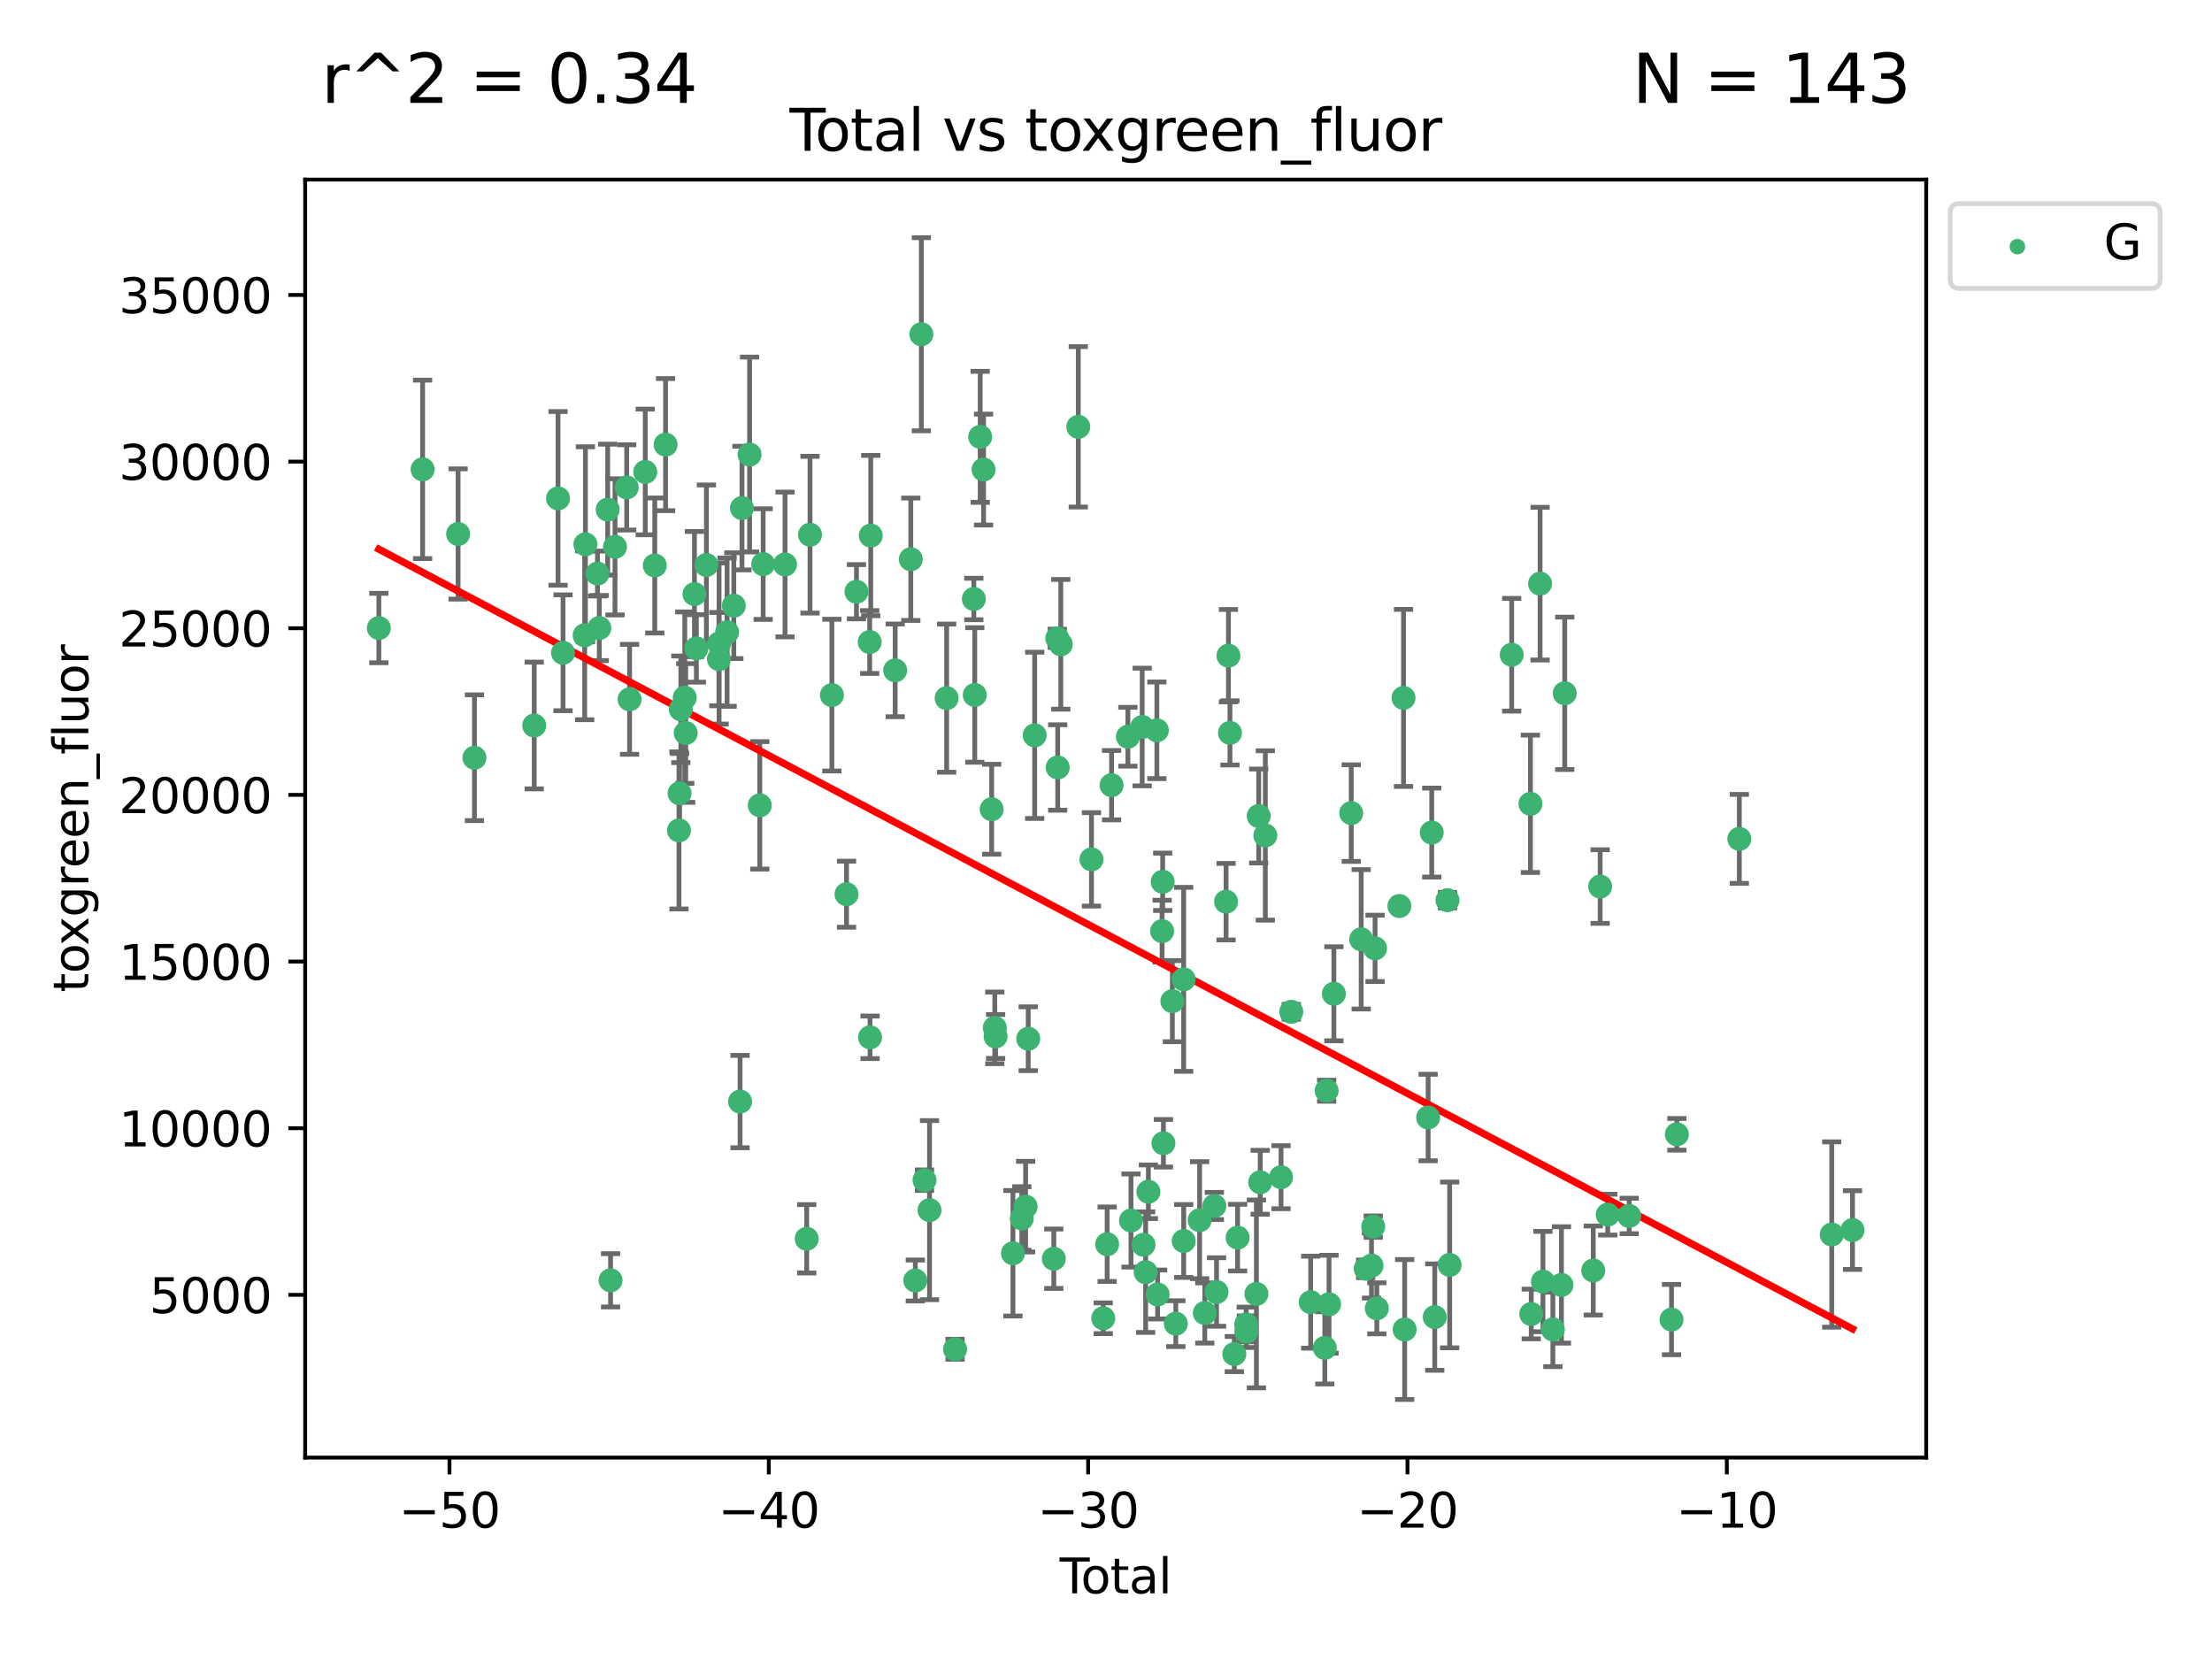 <?xml version="1.0" encoding="utf-8" standalone="no"?>
<!DOCTYPE svg PUBLIC "-//W3C//DTD SVG 1.1//EN"
  "http://www.w3.org/Graphics/SVG/1.1/DTD/svg11.dtd">
<svg xmlns:xlink="http://www.w3.org/1999/xlink" width="460.8pt" height="345.6pt" viewBox="0 0 460.8 345.6" xmlns="http://www.w3.org/2000/svg" version="1.1">
 <defs>
  <style type="text/css">*{stroke-linejoin: round; stroke-linecap: butt}</style>
 </defs>
 <g id="figure_1">
  <g id="patch_1">
   <path d="M 0 345.6 
L 460.8 345.6 
L 460.8 0 
L 0 0 
z
" style="fill: #ffffff"/>
  </g>
  <g id="axes_1">
   <g id="patch_2">
    <path d="M 63.571 303.64 
L 401.26 303.64 
L 401.26 37.411 
L 63.571 37.411 
z
" style="fill: #ffffff"/>
   </g>
   <g id="PathCollection_1">
    <defs>
     <path id="md3cf772330" d="M 0 1.118 
C 0.297 1.118 0.581 1 0.791 0.791 
C 1 0.581 1.118 0.297 1.118 0 
C 1.118 -0.297 1 -0.581 0.791 -0.791 
C 0.581 -1 0.297 -1.118 0 -1.118 
C -0.297 -1.118 -0.581 -1 -0.791 -0.791 
C -1 -0.581 -1.118 -0.297 -1.118 0 
C -1.118 0.297 -1 0.581 -0.791 0.791 
C -0.581 1 -0.297 1.118 0 1.118 
z
" style="stroke: #3cb371"/>
    </defs>
    <g clip-path="url(#pcd27f89a84)">
     <use xlink:href="#md3cf772330" x="78.921" y="130.83" style="fill: #3cb371; stroke: #3cb371"/>
     <use xlink:href="#md3cf772330" x="88.034" y="97.777" style="fill: #3cb371; stroke: #3cb371"/>
     <use xlink:href="#md3cf772330" x="95.431" y="111.237" style="fill: #3cb371; stroke: #3cb371"/>
     <use xlink:href="#md3cf772330" x="98.837" y="157.848" style="fill: #3cb371; stroke: #3cb371"/>
     <use xlink:href="#md3cf772330" x="111.287" y="151.137" style="fill: #3cb371; stroke: #3cb371"/>
     <use xlink:href="#md3cf772330" x="116.249" y="103.825" style="fill: #3cb371; stroke: #3cb371"/>
     <use xlink:href="#md3cf772330" x="117.288" y="135.986" style="fill: #3cb371; stroke: #3cb371"/>
     <use xlink:href="#md3cf772330" x="121.8" y="132.346" style="fill: #3cb371; stroke: #3cb371"/>
     <use xlink:href="#md3cf772330" x="121.953" y="113.392" style="fill: #3cb371; stroke: #3cb371"/>
     <use xlink:href="#md3cf772330" x="124.469" y="119.482" style="fill: #3cb371; stroke: #3cb371"/>
     <use xlink:href="#md3cf772330" x="124.844" y="130.829" style="fill: #3cb371; stroke: #3cb371"/>
     <use xlink:href="#md3cf772330" x="126.591" y="106.164" style="fill: #3cb371; stroke: #3cb371"/>
     <use xlink:href="#md3cf772330" x="127.192" y="266.713" style="fill: #3cb371; stroke: #3cb371"/>
     <use xlink:href="#md3cf772330" x="128.117" y="113.922" style="fill: #3cb371; stroke: #3cb371"/>
     <use xlink:href="#md3cf772330" x="130.556" y="101.538" style="fill: #3cb371; stroke: #3cb371"/>
     <use xlink:href="#md3cf772330" x="131.152" y="145.683" style="fill: #3cb371; stroke: #3cb371"/>
     <use xlink:href="#md3cf772330" x="134.417" y="98.315" style="fill: #3cb371; stroke: #3cb371"/>
     <use xlink:href="#md3cf772330" x="136.403" y="117.8" style="fill: #3cb371; stroke: #3cb371"/>
     <use xlink:href="#md3cf772330" x="138.654" y="92.621" style="fill: #3cb371; stroke: #3cb371"/>
     <use xlink:href="#md3cf772330" x="141.442" y="172.99" style="fill: #3cb371; stroke: #3cb371"/>
     <use xlink:href="#md3cf772330" x="141.564" y="165.257" style="fill: #3cb371; stroke: #3cb371"/>
     <use xlink:href="#md3cf772330" x="141.829" y="147.766" style="fill: #3cb371; stroke: #3cb371"/>
     <use xlink:href="#md3cf772330" x="142.649" y="145.335" style="fill: #3cb371; stroke: #3cb371"/>
     <use xlink:href="#md3cf772330" x="142.847" y="152.695" style="fill: #3cb371; stroke: #3cb371"/>
     <use xlink:href="#md3cf772330" x="144.67" y="123.759" style="fill: #3cb371; stroke: #3cb371"/>
     <use xlink:href="#md3cf772330" x="145.066" y="135.072" style="fill: #3cb371; stroke: #3cb371"/>
     <use xlink:href="#md3cf772330" x="147.155" y="117.7" style="fill: #3cb371; stroke: #3cb371"/>
     <use xlink:href="#md3cf772330" x="149.762" y="137.31" style="fill: #3cb371; stroke: #3cb371"/>
     <use xlink:href="#md3cf772330" x="149.798" y="134.054" style="fill: #3cb371; stroke: #3cb371"/>
     <use xlink:href="#md3cf772330" x="151.469" y="131.693" style="fill: #3cb371; stroke: #3cb371"/>
     <use xlink:href="#md3cf772330" x="152.868" y="126.178" style="fill: #3cb371; stroke: #3cb371"/>
     <use xlink:href="#md3cf772330" x="154.169" y="229.478" style="fill: #3cb371; stroke: #3cb371"/>
     <use xlink:href="#md3cf772330" x="154.566" y="105.841" style="fill: #3cb371; stroke: #3cb371"/>
     <use xlink:href="#md3cf772330" x="156.153" y="94.682" style="fill: #3cb371; stroke: #3cb371"/>
     <use xlink:href="#md3cf772330" x="158.279" y="167.767" style="fill: #3cb371; stroke: #3cb371"/>
     <use xlink:href="#md3cf772330" x="158.981" y="117.516" style="fill: #3cb371; stroke: #3cb371"/>
     <use xlink:href="#md3cf772330" x="163.533" y="117.591" style="fill: #3cb371; stroke: #3cb371"/>
     <use xlink:href="#md3cf772330" x="168.052" y="258.062" style="fill: #3cb371; stroke: #3cb371"/>
     <use xlink:href="#md3cf772330" x="168.74" y="111.387" style="fill: #3cb371; stroke: #3cb371"/>
     <use xlink:href="#md3cf772330" x="173.299" y="144.803" style="fill: #3cb371; stroke: #3cb371"/>
     <use xlink:href="#md3cf772330" x="176.348" y="186.279" style="fill: #3cb371; stroke: #3cb371"/>
     <use xlink:href="#md3cf772330" x="178.418" y="123.266" style="fill: #3cb371; stroke: #3cb371"/>
     <use xlink:href="#md3cf772330" x="181.175" y="133.747" style="fill: #3cb371; stroke: #3cb371"/>
     <use xlink:href="#md3cf772330" x="181.248" y="216.096" style="fill: #3cb371; stroke: #3cb371"/>
     <use xlink:href="#md3cf772330" x="181.392" y="111.568" style="fill: #3cb371; stroke: #3cb371"/>
     <use xlink:href="#md3cf772330" x="186.483" y="139.647" style="fill: #3cb371; stroke: #3cb371"/>
     <use xlink:href="#md3cf772330" x="189.737" y="116.501" style="fill: #3cb371; stroke: #3cb371"/>
     <use xlink:href="#md3cf772330" x="190.676" y="266.753" style="fill: #3cb371; stroke: #3cb371"/>
     <use xlink:href="#md3cf772330" x="191.932" y="69.63" style="fill: #3cb371; stroke: #3cb371"/>
     <use xlink:href="#md3cf772330" x="192.59" y="245.851" style="fill: #3cb371; stroke: #3cb371"/>
     <use xlink:href="#md3cf772330" x="193.635" y="252.095" style="fill: #3cb371; stroke: #3cb371"/>
     <use xlink:href="#md3cf772330" x="197.204" y="145.436" style="fill: #3cb371; stroke: #3cb371"/>
     <use xlink:href="#md3cf772330" x="198.959" y="281.073" style="fill: #3cb371; stroke: #3cb371"/>
     <use xlink:href="#md3cf772330" x="202.868" y="124.782" style="fill: #3cb371; stroke: #3cb371"/>
     <use xlink:href="#md3cf772330" x="203.06" y="144.776" style="fill: #3cb371; stroke: #3cb371"/>
     <use xlink:href="#md3cf772330" x="204.192" y="91" style="fill: #3cb371; stroke: #3cb371"/>
     <use xlink:href="#md3cf772330" x="204.894" y="97.82" style="fill: #3cb371; stroke: #3cb371"/>
     <use xlink:href="#md3cf772330" x="206.587" y="168.581" style="fill: #3cb371; stroke: #3cb371"/>
     <use xlink:href="#md3cf772330" x="207.235" y="214.12" style="fill: #3cb371; stroke: #3cb371"/>
     <use xlink:href="#md3cf772330" x="207.402" y="215.916" style="fill: #3cb371; stroke: #3cb371"/>
     <use xlink:href="#md3cf772330" x="211.018" y="261.081" style="fill: #3cb371; stroke: #3cb371"/>
     <use xlink:href="#md3cf772330" x="212.862" y="253.825" style="fill: #3cb371; stroke: #3cb371"/>
     <use xlink:href="#md3cf772330" x="213.656" y="251.366" style="fill: #3cb371; stroke: #3cb371"/>
     <use xlink:href="#md3cf772330" x="214.198" y="216.385" style="fill: #3cb371; stroke: #3cb371"/>
     <use xlink:href="#md3cf772330" x="215.547" y="153.182" style="fill: #3cb371; stroke: #3cb371"/>
     <use xlink:href="#md3cf772330" x="219.528" y="262.216" style="fill: #3cb371; stroke: #3cb371"/>
     <use xlink:href="#md3cf772330" x="220.251" y="132.976" style="fill: #3cb371; stroke: #3cb371"/>
     <use xlink:href="#md3cf772330" x="220.34" y="159.879" style="fill: #3cb371; stroke: #3cb371"/>
     <use xlink:href="#md3cf772330" x="220.984" y="134.223" style="fill: #3cb371; stroke: #3cb371"/>
     <use xlink:href="#md3cf772330" x="224.627" y="88.917" style="fill: #3cb371; stroke: #3cb371"/>
     <use xlink:href="#md3cf772330" x="227.375" y="179.022" style="fill: #3cb371; stroke: #3cb371"/>
     <use xlink:href="#md3cf772330" x="229.827" y="274.614" style="fill: #3cb371; stroke: #3cb371"/>
     <use xlink:href="#md3cf772330" x="230.639" y="259.192" style="fill: #3cb371; stroke: #3cb371"/>
     <use xlink:href="#md3cf772330" x="231.56" y="163.568" style="fill: #3cb371; stroke: #3cb371"/>
     <use xlink:href="#md3cf772330" x="234.961" y="153.474" style="fill: #3cb371; stroke: #3cb371"/>
     <use xlink:href="#md3cf772330" x="235.608" y="254.253" style="fill: #3cb371; stroke: #3cb371"/>
     <use xlink:href="#md3cf772330" x="237.939" y="151.448" style="fill: #3cb371; stroke: #3cb371"/>
     <use xlink:href="#md3cf772330" x="238.211" y="259.305" style="fill: #3cb371; stroke: #3cb371"/>
     <use xlink:href="#md3cf772330" x="238.66" y="265.013" style="fill: #3cb371; stroke: #3cb371"/>
     <use xlink:href="#md3cf772330" x="239.227" y="248.264" style="fill: #3cb371; stroke: #3cb371"/>
     <use xlink:href="#md3cf772330" x="240.994" y="152.138" style="fill: #3cb371; stroke: #3cb371"/>
     <use xlink:href="#md3cf772330" x="241.154" y="269.662" style="fill: #3cb371; stroke: #3cb371"/>
     <use xlink:href="#md3cf772330" x="242.089" y="193.972" style="fill: #3cb371; stroke: #3cb371"/>
     <use xlink:href="#md3cf772330" x="242.209" y="183.692" style="fill: #3cb371; stroke: #3cb371"/>
     <use xlink:href="#md3cf772330" x="242.364" y="238.161" style="fill: #3cb371; stroke: #3cb371"/>
     <use xlink:href="#md3cf772330" x="244.227" y="208.561" style="fill: #3cb371; stroke: #3cb371"/>
     <use xlink:href="#md3cf772330" x="244.944" y="275.745" style="fill: #3cb371; stroke: #3cb371"/>
     <use xlink:href="#md3cf772330" x="246.579" y="204.015" style="fill: #3cb371; stroke: #3cb371"/>
     <use xlink:href="#md3cf772330" x="246.589" y="258.52" style="fill: #3cb371; stroke: #3cb371"/>
     <use xlink:href="#md3cf772330" x="249.904" y="254.188" style="fill: #3cb371; stroke: #3cb371"/>
     <use xlink:href="#md3cf772330" x="250.982" y="273.523" style="fill: #3cb371; stroke: #3cb371"/>
     <use xlink:href="#md3cf772330" x="252.976" y="251.227" style="fill: #3cb371; stroke: #3cb371"/>
     <use xlink:href="#md3cf772330" x="253.43" y="269.148" style="fill: #3cb371; stroke: #3cb371"/>
     <use xlink:href="#md3cf772330" x="255.414" y="187.835" style="fill: #3cb371; stroke: #3cb371"/>
     <use xlink:href="#md3cf772330" x="255.907" y="136.587" style="fill: #3cb371; stroke: #3cb371"/>
     <use xlink:href="#md3cf772330" x="256.223" y="152.671" style="fill: #3cb371; stroke: #3cb371"/>
     <use xlink:href="#md3cf772330" x="257.133" y="282.075" style="fill: #3cb371; stroke: #3cb371"/>
     <use xlink:href="#md3cf772330" x="257.82" y="257.823" style="fill: #3cb371; stroke: #3cb371"/>
     <use xlink:href="#md3cf772330" x="259.608" y="275.909" style="fill: #3cb371; stroke: #3cb371"/>
     <use xlink:href="#md3cf772330" x="259.636" y="277.417" style="fill: #3cb371; stroke: #3cb371"/>
     <use xlink:href="#md3cf772330" x="261.731" y="269.548" style="fill: #3cb371; stroke: #3cb371"/>
     <use xlink:href="#md3cf772330" x="262.21" y="169.996" style="fill: #3cb371; stroke: #3cb371"/>
     <use xlink:href="#md3cf772330" x="262.525" y="246.288" style="fill: #3cb371; stroke: #3cb371"/>
     <use xlink:href="#md3cf772330" x="263.591" y="174.038" style="fill: #3cb371; stroke: #3cb371"/>
     <use xlink:href="#md3cf772330" x="266.864" y="245.233" style="fill: #3cb371; stroke: #3cb371"/>
     <use xlink:href="#md3cf772330" x="268.995" y="210.777" style="fill: #3cb371; stroke: #3cb371"/>
     <use xlink:href="#md3cf772330" x="273.038" y="271.266" style="fill: #3cb371; stroke: #3cb371"/>
     <use xlink:href="#md3cf772330" x="275.977" y="280.788" style="fill: #3cb371; stroke: #3cb371"/>
     <use xlink:href="#md3cf772330" x="276.367" y="227.216" style="fill: #3cb371; stroke: #3cb371"/>
     <use xlink:href="#md3cf772330" x="276.862" y="271.698" style="fill: #3cb371; stroke: #3cb371"/>
     <use xlink:href="#md3cf772330" x="277.872" y="207.025" style="fill: #3cb371; stroke: #3cb371"/>
     <use xlink:href="#md3cf772330" x="281.485" y="169.385" style="fill: #3cb371; stroke: #3cb371"/>
     <use xlink:href="#md3cf772330" x="283.559" y="195.677" style="fill: #3cb371; stroke: #3cb371"/>
     <use xlink:href="#md3cf772330" x="284.501" y="264.314" style="fill: #3cb371; stroke: #3cb371"/>
     <use xlink:href="#md3cf772330" x="285.709" y="263.643" style="fill: #3cb371; stroke: #3cb371"/>
     <use xlink:href="#md3cf772330" x="286.066" y="255.53" style="fill: #3cb371; stroke: #3cb371"/>
     <use xlink:href="#md3cf772330" x="286.452" y="197.559" style="fill: #3cb371; stroke: #3cb371"/>
     <use xlink:href="#md3cf772330" x="286.819" y="272.549" style="fill: #3cb371; stroke: #3cb371"/>
     <use xlink:href="#md3cf772330" x="291.517" y="188.74" style="fill: #3cb371; stroke: #3cb371"/>
     <use xlink:href="#md3cf772330" x="292.376" y="145.387" style="fill: #3cb371; stroke: #3cb371"/>
     <use xlink:href="#md3cf772330" x="292.616" y="276.963" style="fill: #3cb371; stroke: #3cb371"/>
     <use xlink:href="#md3cf772330" x="297.507" y="232.798" style="fill: #3cb371; stroke: #3cb371"/>
     <use xlink:href="#md3cf772330" x="298.257" y="173.442" style="fill: #3cb371; stroke: #3cb371"/>
     <use xlink:href="#md3cf772330" x="298.888" y="274.372" style="fill: #3cb371; stroke: #3cb371"/>
     <use xlink:href="#md3cf772330" x="301.54" y="187.53" style="fill: #3cb371; stroke: #3cb371"/>
     <use xlink:href="#md3cf772330" x="301.99" y="263.509" style="fill: #3cb371; stroke: #3cb371"/>
     <use xlink:href="#md3cf772330" x="314.915" y="136.392" style="fill: #3cb371; stroke: #3cb371"/>
     <use xlink:href="#md3cf772330" x="318.814" y="167.448" style="fill: #3cb371; stroke: #3cb371"/>
     <use xlink:href="#md3cf772330" x="318.983" y="273.729" style="fill: #3cb371; stroke: #3cb371"/>
     <use xlink:href="#md3cf772330" x="320.828" y="121.587" style="fill: #3cb371; stroke: #3cb371"/>
     <use xlink:href="#md3cf772330" x="321.424" y="266.973" style="fill: #3cb371; stroke: #3cb371"/>
     <use xlink:href="#md3cf772330" x="323.49" y="276.938" style="fill: #3cb371; stroke: #3cb371"/>
     <use xlink:href="#md3cf772330" x="325.277" y="267.674" style="fill: #3cb371; stroke: #3cb371"/>
     <use xlink:href="#md3cf772330" x="325.963" y="144.425" style="fill: #3cb371; stroke: #3cb371"/>
     <use xlink:href="#md3cf772330" x="331.904" y="264.671" style="fill: #3cb371; stroke: #3cb371"/>
     <use xlink:href="#md3cf772330" x="333.34" y="184.682" style="fill: #3cb371; stroke: #3cb371"/>
     <use xlink:href="#md3cf772330" x="334.921" y="253.028" style="fill: #3cb371; stroke: #3cb371"/>
     <use xlink:href="#md3cf772330" x="339.39" y="253.306" style="fill: #3cb371; stroke: #3cb371"/>
     <use xlink:href="#md3cf772330" x="348.207" y="274.891" style="fill: #3cb371; stroke: #3cb371"/>
     <use xlink:href="#md3cf772330" x="349.323" y="236.299" style="fill: #3cb371; stroke: #3cb371"/>
     <use xlink:href="#md3cf772330" x="362.334" y="174.754" style="fill: #3cb371; stroke: #3cb371"/>
     <use xlink:href="#md3cf772330" x="381.585" y="257.171" style="fill: #3cb371; stroke: #3cb371"/>
     <use xlink:href="#md3cf772330" x="385.911" y="256.245" style="fill: #3cb371; stroke: #3cb371"/>
    </g>
   </g>
   <g id="matplotlib.axis_1">
    <g id="xtick_1">
     <g id="line2d_1">
      <defs>
       <path id="mb183c648c1" d="M 0 0 
L 0 3.5 
" style="stroke: #000000; stroke-width: 0.8"/>
      </defs>
      <g>
       <use xlink:href="#mb183c648c1" x="93.632" y="303.64" style="stroke: #000000; stroke-width: 0.8"/>
      </g>
     </g>
     <g id="text_1">
      <!-- −50 -->
      <g transform="translate(83.08 318.238)scale(0.1 -0.1)">
       <defs>
        <path id="DejaVuSans-2212" d="M 678 2272 
L 4684 2272 
L 4684 1741 
L 678 1741 
L 678 2272 
z
" transform="scale(0.016)"/>
        <path id="DejaVuSans-35" d="M 691 4666 
L 3169 4666 
L 3169 4134 
L 1269 4134 
L 1269 2991 
Q 1406 3038 1543 3061 
Q 1681 3084 1819 3084 
Q 2600 3084 3056 2656 
Q 3513 2228 3513 1497 
Q 3513 744 3044 326 
Q 2575 -91 1722 -91 
Q 1428 -91 1123 -41 
Q 819 9 494 109 
L 494 744 
Q 775 591 1075 516 
Q 1375 441 1709 441 
Q 2250 441 2565 725 
Q 2881 1009 2881 1497 
Q 2881 1984 2565 2268 
Q 2250 2553 1709 2553 
Q 1456 2553 1204 2497 
Q 953 2441 691 2322 
L 691 4666 
z
" transform="scale(0.016)"/>
        <path id="DejaVuSans-30" d="M 2034 4250 
Q 1547 4250 1301 3770 
Q 1056 3291 1056 2328 
Q 1056 1369 1301 889 
Q 1547 409 2034 409 
Q 2525 409 2770 889 
Q 3016 1369 3016 2328 
Q 3016 3291 2770 3770 
Q 2525 4250 2034 4250 
z
M 2034 4750 
Q 2819 4750 3233 4129 
Q 3647 3509 3647 2328 
Q 3647 1150 3233 529 
Q 2819 -91 2034 -91 
Q 1250 -91 836 529 
Q 422 1150 422 2328 
Q 422 3509 836 4129 
Q 1250 4750 2034 4750 
z
" transform="scale(0.016)"/>
       </defs>
       <use xlink:href="#DejaVuSans-2212"/>
       <use xlink:href="#DejaVuSans-35" x="83.789"/>
       <use xlink:href="#DejaVuSans-30" x="147.412"/>
      </g>
     </g>
    </g>
    <g id="xtick_2">
     <g id="line2d_2">
      <g>
       <use xlink:href="#mb183c648c1" x="160.156" y="303.64" style="stroke: #000000; stroke-width: 0.8"/>
      </g>
     </g>
     <g id="text_2">
      <!-- −40 -->
      <g transform="translate(149.604 318.238)scale(0.1 -0.1)">
       <defs>
        <path id="DejaVuSans-34" d="M 2419 4116 
L 825 1625 
L 2419 1625 
L 2419 4116 
z
M 2253 4666 
L 3047 4666 
L 3047 1625 
L 3713 1625 
L 3713 1100 
L 3047 1100 
L 3047 0 
L 2419 0 
L 2419 1100 
L 313 1100 
L 313 1709 
L 2253 4666 
z
" transform="scale(0.016)"/>
       </defs>
       <use xlink:href="#DejaVuSans-2212"/>
       <use xlink:href="#DejaVuSans-34" x="83.789"/>
       <use xlink:href="#DejaVuSans-30" x="147.412"/>
      </g>
     </g>
    </g>
    <g id="xtick_3">
     <g id="line2d_3">
      <g>
       <use xlink:href="#mb183c648c1" x="226.68" y="303.64" style="stroke: #000000; stroke-width: 0.8"/>
      </g>
     </g>
     <g id="text_3">
      <!-- −30 -->
      <g transform="translate(216.127 318.238)scale(0.1 -0.1)">
       <defs>
        <path id="DejaVuSans-33" d="M 2597 2516 
Q 3050 2419 3304 2112 
Q 3559 1806 3559 1356 
Q 3559 666 3084 287 
Q 2609 -91 1734 -91 
Q 1441 -91 1130 -33 
Q 819 25 488 141 
L 488 750 
Q 750 597 1062 519 
Q 1375 441 1716 441 
Q 2309 441 2620 675 
Q 2931 909 2931 1356 
Q 2931 1769 2642 2001 
Q 2353 2234 1838 2234 
L 1294 2234 
L 1294 2753 
L 1863 2753 
Q 2328 2753 2575 2939 
Q 2822 3125 2822 3475 
Q 2822 3834 2567 4026 
Q 2313 4219 1838 4219 
Q 1578 4219 1281 4162 
Q 984 4106 628 3988 
L 628 4550 
Q 988 4650 1302 4700 
Q 1616 4750 1894 4750 
Q 2613 4750 3031 4423 
Q 3450 4097 3450 3541 
Q 3450 3153 3228 2886 
Q 3006 2619 2597 2516 
z
" transform="scale(0.016)"/>
       </defs>
       <use xlink:href="#DejaVuSans-2212"/>
       <use xlink:href="#DejaVuSans-33" x="83.789"/>
       <use xlink:href="#DejaVuSans-30" x="147.412"/>
      </g>
     </g>
    </g>
    <g id="xtick_4">
     <g id="line2d_4">
      <g>
       <use xlink:href="#mb183c648c1" x="293.203" y="303.64" style="stroke: #000000; stroke-width: 0.8"/>
      </g>
     </g>
     <g id="text_4">
      <!-- −20 -->
      <g transform="translate(282.651 318.238)scale(0.1 -0.1)">
       <defs>
        <path id="DejaVuSans-32" d="M 1228 531 
L 3431 531 
L 3431 0 
L 469 0 
L 469 531 
Q 828 903 1448 1529 
Q 2069 2156 2228 2338 
Q 2531 2678 2651 2914 
Q 2772 3150 2772 3378 
Q 2772 3750 2511 3984 
Q 2250 4219 1831 4219 
Q 1534 4219 1204 4116 
Q 875 4013 500 3803 
L 500 4441 
Q 881 4594 1212 4672 
Q 1544 4750 1819 4750 
Q 2544 4750 2975 4387 
Q 3406 4025 3406 3419 
Q 3406 3131 3298 2873 
Q 3191 2616 2906 2266 
Q 2828 2175 2409 1742 
Q 1991 1309 1228 531 
z
" transform="scale(0.016)"/>
       </defs>
       <use xlink:href="#DejaVuSans-2212"/>
       <use xlink:href="#DejaVuSans-32" x="83.789"/>
       <use xlink:href="#DejaVuSans-30" x="147.412"/>
      </g>
     </g>
    </g>
    <g id="xtick_5">
     <g id="line2d_5">
      <g>
       <use xlink:href="#mb183c648c1" x="359.727" y="303.64" style="stroke: #000000; stroke-width: 0.8"/>
      </g>
     </g>
     <g id="text_5">
      <!-- −10 -->
      <g transform="translate(349.174 318.238)scale(0.1 -0.1)">
       <defs>
        <path id="DejaVuSans-31" d="M 794 531 
L 1825 531 
L 1825 4091 
L 703 3866 
L 703 4441 
L 1819 4666 
L 2450 4666 
L 2450 531 
L 3481 531 
L 3481 0 
L 794 0 
L 794 531 
z
" transform="scale(0.016)"/>
       </defs>
       <use xlink:href="#DejaVuSans-2212"/>
       <use xlink:href="#DejaVuSans-31" x="83.789"/>
       <use xlink:href="#DejaVuSans-30" x="147.412"/>
      </g>
     </g>
    </g>
    <g id="text_6">
     <!-- Total -->
     <g transform="translate(220.739 331.917)scale(0.1 -0.1)">
      <defs>
       <path id="DejaVuSans-54" d="M -19 4666 
L 3928 4666 
L 3928 4134 
L 2272 4134 
L 2272 0 
L 1638 0 
L 1638 4134 
L -19 4134 
L -19 4666 
z
" transform="scale(0.016)"/>
       <path id="DejaVuSans-6f" d="M 1959 3097 
Q 1497 3097 1228 2736 
Q 959 2375 959 1747 
Q 959 1119 1226 758 
Q 1494 397 1959 397 
Q 2419 397 2687 759 
Q 2956 1122 2956 1747 
Q 2956 2369 2687 2733 
Q 2419 3097 1959 3097 
z
M 1959 3584 
Q 2709 3584 3137 3096 
Q 3566 2609 3566 1747 
Q 3566 888 3137 398 
Q 2709 -91 1959 -91 
Q 1206 -91 779 398 
Q 353 888 353 1747 
Q 353 2609 779 3096 
Q 1206 3584 1959 3584 
z
" transform="scale(0.016)"/>
       <path id="DejaVuSans-74" d="M 1172 4494 
L 1172 3500 
L 2356 3500 
L 2356 3053 
L 1172 3053 
L 1172 1153 
Q 1172 725 1289 603 
Q 1406 481 1766 481 
L 2356 481 
L 2356 0 
L 1766 0 
Q 1100 0 847 248 
Q 594 497 594 1153 
L 594 3053 
L 172 3053 
L 172 3500 
L 594 3500 
L 594 4494 
L 1172 4494 
z
" transform="scale(0.016)"/>
       <path id="DejaVuSans-61" d="M 2194 1759 
Q 1497 1759 1228 1600 
Q 959 1441 959 1056 
Q 959 750 1161 570 
Q 1363 391 1709 391 
Q 2188 391 2477 730 
Q 2766 1069 2766 1631 
L 2766 1759 
L 2194 1759 
z
M 3341 1997 
L 3341 0 
L 2766 0 
L 2766 531 
Q 2569 213 2275 61 
Q 1981 -91 1556 -91 
Q 1019 -91 701 211 
Q 384 513 384 1019 
Q 384 1609 779 1909 
Q 1175 2209 1959 2209 
L 2766 2209 
L 2766 2266 
Q 2766 2663 2505 2880 
Q 2244 3097 1772 3097 
Q 1472 3097 1187 3025 
Q 903 2953 641 2809 
L 641 3341 
Q 956 3463 1253 3523 
Q 1550 3584 1831 3584 
Q 2591 3584 2966 3190 
Q 3341 2797 3341 1997 
z
" transform="scale(0.016)"/>
       <path id="DejaVuSans-6c" d="M 603 4863 
L 1178 4863 
L 1178 0 
L 603 0 
L 603 4863 
z
" transform="scale(0.016)"/>
      </defs>
      <use xlink:href="#DejaVuSans-54"/>
      <use xlink:href="#DejaVuSans-6f" x="44.084"/>
      <use xlink:href="#DejaVuSans-74" x="105.266"/>
      <use xlink:href="#DejaVuSans-61" x="144.475"/>
      <use xlink:href="#DejaVuSans-6c" x="205.754"/>
     </g>
    </g>
   </g>
   <g id="matplotlib.axis_2">
    <g id="ytick_1">
     <g id="line2d_6">
      <defs>
       <path id="m9eb95658ef" d="M 0 0 
L -3.5 0 
" style="stroke: #000000; stroke-width: 0.8"/>
      </defs>
      <g>
       <use xlink:href="#m9eb95658ef" x="63.571" y="269.74" style="stroke: #000000; stroke-width: 0.8"/>
      </g>
     </g>
     <g id="text_7">
      <!-- 5000 -->
      <g transform="translate(31.121 273.539)scale(0.1 -0.1)">
       <use xlink:href="#DejaVuSans-35"/>
       <use xlink:href="#DejaVuSans-30" x="63.623"/>
       <use xlink:href="#DejaVuSans-30" x="127.246"/>
       <use xlink:href="#DejaVuSans-30" x="190.869"/>
      </g>
     </g>
    </g>
    <g id="ytick_2">
     <g id="line2d_7">
      <g>
       <use xlink:href="#m9eb95658ef" x="63.571" y="235.024" style="stroke: #000000; stroke-width: 0.8"/>
      </g>
     </g>
     <g id="text_8">
      <!-- 10000 -->
      <g transform="translate(24.759 238.823)scale(0.1 -0.1)">
       <use xlink:href="#DejaVuSans-31"/>
       <use xlink:href="#DejaVuSans-30" x="63.623"/>
       <use xlink:href="#DejaVuSans-30" x="127.246"/>
       <use xlink:href="#DejaVuSans-30" x="190.869"/>
       <use xlink:href="#DejaVuSans-30" x="254.492"/>
      </g>
     </g>
    </g>
    <g id="ytick_3">
     <g id="line2d_8">
      <g>
       <use xlink:href="#m9eb95658ef" x="63.571" y="200.307" style="stroke: #000000; stroke-width: 0.8"/>
      </g>
     </g>
     <g id="text_9">
      <!-- 15000 -->
      <g transform="translate(24.759 204.106)scale(0.1 -0.1)">
       <use xlink:href="#DejaVuSans-31"/>
       <use xlink:href="#DejaVuSans-35" x="63.623"/>
       <use xlink:href="#DejaVuSans-30" x="127.246"/>
       <use xlink:href="#DejaVuSans-30" x="190.869"/>
       <use xlink:href="#DejaVuSans-30" x="254.492"/>
      </g>
     </g>
    </g>
    <g id="ytick_4">
     <g id="line2d_9">
      <g>
       <use xlink:href="#m9eb95658ef" x="63.571" y="165.591" style="stroke: #000000; stroke-width: 0.8"/>
      </g>
     </g>
     <g id="text_10">
      <!-- 20000 -->
      <g transform="translate(24.759 169.39)scale(0.1 -0.1)">
       <use xlink:href="#DejaVuSans-32"/>
       <use xlink:href="#DejaVuSans-30" x="63.623"/>
       <use xlink:href="#DejaVuSans-30" x="127.246"/>
       <use xlink:href="#DejaVuSans-30" x="190.869"/>
       <use xlink:href="#DejaVuSans-30" x="254.492"/>
      </g>
     </g>
    </g>
    <g id="ytick_5">
     <g id="line2d_10">
      <g>
       <use xlink:href="#m9eb95658ef" x="63.571" y="130.875" style="stroke: #000000; stroke-width: 0.8"/>
      </g>
     </g>
     <g id="text_11">
      <!-- 25000 -->
      <g transform="translate(24.759 134.674)scale(0.1 -0.1)">
       <use xlink:href="#DejaVuSans-32"/>
       <use xlink:href="#DejaVuSans-35" x="63.623"/>
       <use xlink:href="#DejaVuSans-30" x="127.246"/>
       <use xlink:href="#DejaVuSans-30" x="190.869"/>
       <use xlink:href="#DejaVuSans-30" x="254.492"/>
      </g>
     </g>
    </g>
    <g id="ytick_6">
     <g id="line2d_11">
      <g>
       <use xlink:href="#m9eb95658ef" x="63.571" y="96.158" style="stroke: #000000; stroke-width: 0.8"/>
      </g>
     </g>
     <g id="text_12">
      <!-- 30000 -->
      <g transform="translate(24.759 99.958)scale(0.1 -0.1)">
       <use xlink:href="#DejaVuSans-33"/>
       <use xlink:href="#DejaVuSans-30" x="63.623"/>
       <use xlink:href="#DejaVuSans-30" x="127.246"/>
       <use xlink:href="#DejaVuSans-30" x="190.869"/>
       <use xlink:href="#DejaVuSans-30" x="254.492"/>
      </g>
     </g>
    </g>
    <g id="ytick_7">
     <g id="line2d_12">
      <g>
       <use xlink:href="#m9eb95658ef" x="63.571" y="61.442" style="stroke: #000000; stroke-width: 0.8"/>
      </g>
     </g>
     <g id="text_13">
      <!-- 35000 -->
      <g transform="translate(24.759 65.241)scale(0.1 -0.1)">
       <use xlink:href="#DejaVuSans-33"/>
       <use xlink:href="#DejaVuSans-35" x="63.623"/>
       <use xlink:href="#DejaVuSans-30" x="127.246"/>
       <use xlink:href="#DejaVuSans-30" x="190.869"/>
       <use xlink:href="#DejaVuSans-30" x="254.492"/>
      </g>
     </g>
    </g>
    <g id="text_14">
     <!-- toxgreen_fluor -->
     <g transform="translate(18.401 206.72)rotate(-90)scale(0.1 -0.1)">
      <defs>
       <path id="DejaVuSans-78" d="M 3513 3500 
L 2247 1797 
L 3578 0 
L 2900 0 
L 1881 1375 
L 863 0 
L 184 0 
L 1544 1831 
L 300 3500 
L 978 3500 
L 1906 2253 
L 2834 3500 
L 3513 3500 
z
" transform="scale(0.016)"/>
       <path id="DejaVuSans-67" d="M 2906 1791 
Q 2906 2416 2648 2759 
Q 2391 3103 1925 3103 
Q 1463 3103 1205 2759 
Q 947 2416 947 1791 
Q 947 1169 1205 825 
Q 1463 481 1925 481 
Q 2391 481 2648 825 
Q 2906 1169 2906 1791 
z
M 3481 434 
Q 3481 -459 3084 -895 
Q 2688 -1331 1869 -1331 
Q 1566 -1331 1297 -1286 
Q 1028 -1241 775 -1147 
L 775 -588 
Q 1028 -725 1275 -790 
Q 1522 -856 1778 -856 
Q 2344 -856 2625 -561 
Q 2906 -266 2906 331 
L 2906 616 
Q 2728 306 2450 153 
Q 2172 0 1784 0 
Q 1141 0 747 490 
Q 353 981 353 1791 
Q 353 2603 747 3093 
Q 1141 3584 1784 3584 
Q 2172 3584 2450 3431 
Q 2728 3278 2906 2969 
L 2906 3500 
L 3481 3500 
L 3481 434 
z
" transform="scale(0.016)"/>
       <path id="DejaVuSans-72" d="M 2631 2963 
Q 2534 3019 2420 3045 
Q 2306 3072 2169 3072 
Q 1681 3072 1420 2755 
Q 1159 2438 1159 1844 
L 1159 0 
L 581 0 
L 581 3500 
L 1159 3500 
L 1159 2956 
Q 1341 3275 1631 3429 
Q 1922 3584 2338 3584 
Q 2397 3584 2469 3576 
Q 2541 3569 2628 3553 
L 2631 2963 
z
" transform="scale(0.016)"/>
       <path id="DejaVuSans-65" d="M 3597 1894 
L 3597 1613 
L 953 1613 
Q 991 1019 1311 708 
Q 1631 397 2203 397 
Q 2534 397 2845 478 
Q 3156 559 3463 722 
L 3463 178 
Q 3153 47 2828 -22 
Q 2503 -91 2169 -91 
Q 1331 -91 842 396 
Q 353 884 353 1716 
Q 353 2575 817 3079 
Q 1281 3584 2069 3584 
Q 2775 3584 3186 3129 
Q 3597 2675 3597 1894 
z
M 3022 2063 
Q 3016 2534 2758 2815 
Q 2500 3097 2075 3097 
Q 1594 3097 1305 2825 
Q 1016 2553 972 2059 
L 3022 2063 
z
" transform="scale(0.016)"/>
       <path id="DejaVuSans-6e" d="M 3513 2113 
L 3513 0 
L 2938 0 
L 2938 2094 
Q 2938 2591 2744 2837 
Q 2550 3084 2163 3084 
Q 1697 3084 1428 2787 
Q 1159 2491 1159 1978 
L 1159 0 
L 581 0 
L 581 3500 
L 1159 3500 
L 1159 2956 
Q 1366 3272 1645 3428 
Q 1925 3584 2291 3584 
Q 2894 3584 3203 3211 
Q 3513 2838 3513 2113 
z
" transform="scale(0.016)"/>
       <path id="DejaVuSans-5f" d="M 3263 -1063 
L 3263 -1509 
L -63 -1509 
L -63 -1063 
L 3263 -1063 
z
" transform="scale(0.016)"/>
       <path id="DejaVuSans-66" d="M 2375 4863 
L 2375 4384 
L 1825 4384 
Q 1516 4384 1395 4259 
Q 1275 4134 1275 3809 
L 1275 3500 
L 2222 3500 
L 2222 3053 
L 1275 3053 
L 1275 0 
L 697 0 
L 697 3053 
L 147 3053 
L 147 3500 
L 697 3500 
L 697 3744 
Q 697 4328 969 4595 
Q 1241 4863 1831 4863 
L 2375 4863 
z
" transform="scale(0.016)"/>
       <path id="DejaVuSans-75" d="M 544 1381 
L 544 3500 
L 1119 3500 
L 1119 1403 
Q 1119 906 1312 657 
Q 1506 409 1894 409 
Q 2359 409 2629 706 
Q 2900 1003 2900 1516 
L 2900 3500 
L 3475 3500 
L 3475 0 
L 2900 0 
L 2900 538 
Q 2691 219 2414 64 
Q 2138 -91 1772 -91 
Q 1169 -91 856 284 
Q 544 659 544 1381 
z
M 1991 3584 
L 1991 3584 
z
" transform="scale(0.016)"/>
      </defs>
      <use xlink:href="#DejaVuSans-74"/>
      <use xlink:href="#DejaVuSans-6f" x="39.209"/>
      <use xlink:href="#DejaVuSans-78" x="97.266"/>
      <use xlink:href="#DejaVuSans-67" x="156.445"/>
      <use xlink:href="#DejaVuSans-72" x="219.922"/>
      <use xlink:href="#DejaVuSans-65" x="258.785"/>
      <use xlink:href="#DejaVuSans-65" x="320.309"/>
      <use xlink:href="#DejaVuSans-6e" x="381.832"/>
      <use xlink:href="#DejaVuSans-5f" x="445.211"/>
      <use xlink:href="#DejaVuSans-66" x="495.211"/>
      <use xlink:href="#DejaVuSans-6c" x="530.416"/>
      <use xlink:href="#DejaVuSans-75" x="558.199"/>
      <use xlink:href="#DejaVuSans-6f" x="621.578"/>
      <use xlink:href="#DejaVuSans-72" x="682.76"/>
     </g>
    </g>
   </g>
   <g id="LineCollection_1">
    <path d="M 78.921 138.061 
L 78.921 123.599 
" clip-path="url(#pcd27f89a84)" style="fill: none; stroke: #696969"/>
    <path d="M 88.034 116.364 
L 88.034 79.19 
" clip-path="url(#pcd27f89a84)" style="fill: none; stroke: #696969"/>
    <path d="M 95.431 124.802 
L 95.431 97.672 
" clip-path="url(#pcd27f89a84)" style="fill: none; stroke: #696969"/>
    <path d="M 98.837 170.949 
L 98.837 144.747 
" clip-path="url(#pcd27f89a84)" style="fill: none; stroke: #696969"/>
    <path d="M 111.287 164.341 
L 111.287 137.933 
" clip-path="url(#pcd27f89a84)" style="fill: none; stroke: #696969"/>
    <path d="M 116.249 121.918 
L 116.249 85.731 
" clip-path="url(#pcd27f89a84)" style="fill: none; stroke: #696969"/>
    <path d="M 117.288 148.054 
L 117.288 123.919 
" clip-path="url(#pcd27f89a84)" style="fill: none; stroke: #696969"/>
    <path d="M 121.8 149.93 
L 121.8 114.763 
" clip-path="url(#pcd27f89a84)" style="fill: none; stroke: #696969"/>
    <path d="M 121.953 133.715 
L 121.953 93.07 
" clip-path="url(#pcd27f89a84)" style="fill: none; stroke: #696969"/>
    <path d="M 124.469 124.157 
L 124.469 114.807 
" clip-path="url(#pcd27f89a84)" style="fill: none; stroke: #696969"/>
    <path d="M 124.844 137.615 
L 124.844 124.044 
" clip-path="url(#pcd27f89a84)" style="fill: none; stroke: #696969"/>
    <path d="M 126.591 119.8 
L 126.591 92.527 
" clip-path="url(#pcd27f89a84)" style="fill: none; stroke: #696969"/>
    <path d="M 127.192 272.263 
L 127.192 261.164 
" clip-path="url(#pcd27f89a84)" style="fill: none; stroke: #696969"/>
    <path d="M 128.117 128.103 
L 128.117 99.741 
" clip-path="url(#pcd27f89a84)" style="fill: none; stroke: #696969"/>
    <path d="M 130.556 110.417 
L 130.556 92.659 
" clip-path="url(#pcd27f89a84)" style="fill: none; stroke: #696969"/>
    <path d="M 131.152 157.132 
L 131.152 134.235 
" clip-path="url(#pcd27f89a84)" style="fill: none; stroke: #696969"/>
    <path d="M 134.417 111.41 
L 134.417 85.22 
" clip-path="url(#pcd27f89a84)" style="fill: none; stroke: #696969"/>
    <path d="M 136.403 131.862 
L 136.403 103.739 
" clip-path="url(#pcd27f89a84)" style="fill: none; stroke: #696969"/>
    <path d="M 138.654 106.38 
L 138.654 78.861 
" clip-path="url(#pcd27f89a84)" style="fill: none; stroke: #696969"/>
    <path d="M 141.442 189.351 
L 141.442 156.629 
" clip-path="url(#pcd27f89a84)" style="fill: none; stroke: #696969"/>
    <path d="M 141.564 173.553 
L 141.564 156.961 
" clip-path="url(#pcd27f89a84)" style="fill: none; stroke: #696969"/>
    <path d="M 141.829 158.867 
L 141.829 136.665 
" clip-path="url(#pcd27f89a84)" style="fill: none; stroke: #696969"/>
    <path d="M 142.649 163.194 
L 142.649 127.476 
" clip-path="url(#pcd27f89a84)" style="fill: none; stroke: #696969"/>
    <path d="M 142.847 167.147 
L 142.847 138.242 
" clip-path="url(#pcd27f89a84)" style="fill: none; stroke: #696969"/>
    <path d="M 144.67 136.798 
L 144.67 110.72 
" clip-path="url(#pcd27f89a84)" style="fill: none; stroke: #696969"/>
    <path d="M 145.066 142.104 
L 145.066 128.041 
" clip-path="url(#pcd27f89a84)" style="fill: none; stroke: #696969"/>
    <path d="M 147.155 134.367 
L 147.155 101.032 
" clip-path="url(#pcd27f89a84)" style="fill: none; stroke: #696969"/>
    <path d="M 149.762 147.034 
L 149.762 127.586 
" clip-path="url(#pcd27f89a84)" style="fill: none; stroke: #696969"/>
    <path d="M 149.798 150.831 
L 149.798 117.277 
" clip-path="url(#pcd27f89a84)" style="fill: none; stroke: #696969"/>
    <path d="M 151.469 147.137 
L 151.469 116.249 
" clip-path="url(#pcd27f89a84)" style="fill: none; stroke: #696969"/>
    <path d="M 152.868 137.196 
L 152.868 115.159 
" clip-path="url(#pcd27f89a84)" style="fill: none; stroke: #696969"/>
    <path d="M 154.169 239.098 
L 154.169 219.858 
" clip-path="url(#pcd27f89a84)" style="fill: none; stroke: #696969"/>
    <path d="M 154.566 118.717 
L 154.566 92.964 
" clip-path="url(#pcd27f89a84)" style="fill: none; stroke: #696969"/>
    <path d="M 156.153 114.977 
L 156.153 74.388 
" clip-path="url(#pcd27f89a84)" style="fill: none; stroke: #696969"/>
    <path d="M 158.279 181.04 
L 158.279 154.494 
" clip-path="url(#pcd27f89a84)" style="fill: none; stroke: #696969"/>
    <path d="M 158.981 129.038 
L 158.981 105.994 
" clip-path="url(#pcd27f89a84)" style="fill: none; stroke: #696969"/>
    <path d="M 163.533 132.672 
L 163.533 102.511 
" clip-path="url(#pcd27f89a84)" style="fill: none; stroke: #696969"/>
    <path d="M 168.052 265.188 
L 168.052 250.937 
" clip-path="url(#pcd27f89a84)" style="fill: none; stroke: #696969"/>
    <path d="M 168.74 127.717 
L 168.74 95.058 
" clip-path="url(#pcd27f89a84)" style="fill: none; stroke: #696969"/>
    <path d="M 173.299 160.607 
L 173.299 128.998 
" clip-path="url(#pcd27f89a84)" style="fill: none; stroke: #696969"/>
    <path d="M 176.348 193.16 
L 176.348 179.397 
" clip-path="url(#pcd27f89a84)" style="fill: none; stroke: #696969"/>
    <path d="M 178.418 128.913 
L 178.418 117.62 
" clip-path="url(#pcd27f89a84)" style="fill: none; stroke: #696969"/>
    <path d="M 181.175 140.291 
L 181.175 127.202 
" clip-path="url(#pcd27f89a84)" style="fill: none; stroke: #696969"/>
    <path d="M 181.248 220.529 
L 181.248 211.663 
" clip-path="url(#pcd27f89a84)" style="fill: none; stroke: #696969"/>
    <path d="M 181.392 128.266 
L 181.392 94.869 
" clip-path="url(#pcd27f89a84)" style="fill: none; stroke: #696969"/>
    <path d="M 186.483 149.306 
L 186.483 129.987 
" clip-path="url(#pcd27f89a84)" style="fill: none; stroke: #696969"/>
    <path d="M 189.737 129.249 
L 189.737 103.754 
" clip-path="url(#pcd27f89a84)" style="fill: none; stroke: #696969"/>
    <path d="M 190.676 271.021 
L 190.676 262.484 
" clip-path="url(#pcd27f89a84)" style="fill: none; stroke: #696969"/>
    <path d="M 191.932 89.748 
L 191.932 49.513 
" clip-path="url(#pcd27f89a84)" style="fill: none; stroke: #696969"/>
    <path d="M 192.59 247.989 
L 192.59 243.712 
" clip-path="url(#pcd27f89a84)" style="fill: none; stroke: #696969"/>
    <path d="M 193.635 270.747 
L 193.635 233.443 
" clip-path="url(#pcd27f89a84)" style="fill: none; stroke: #696969"/>
    <path d="M 197.204 160.872 
L 197.204 130 
" clip-path="url(#pcd27f89a84)" style="fill: none; stroke: #696969"/>
    <path d="M 198.959 283.152 
L 198.959 278.993 
" clip-path="url(#pcd27f89a84)" style="fill: none; stroke: #696969"/>
    <path d="M 202.868 129.105 
L 202.868 120.459 
" clip-path="url(#pcd27f89a84)" style="fill: none; stroke: #696969"/>
    <path d="M 203.06 158.787 
L 203.06 130.764 
" clip-path="url(#pcd27f89a84)" style="fill: none; stroke: #696969"/>
    <path d="M 204.192 104.645 
L 204.192 77.354 
" clip-path="url(#pcd27f89a84)" style="fill: none; stroke: #696969"/>
    <path d="M 204.894 109.366 
L 204.894 86.273 
" clip-path="url(#pcd27f89a84)" style="fill: none; stroke: #696969"/>
    <path d="M 206.587 177.95 
L 206.587 159.212 
" clip-path="url(#pcd27f89a84)" style="fill: none; stroke: #696969"/>
    <path d="M 207.235 221.58 
L 207.235 206.66 
" clip-path="url(#pcd27f89a84)" style="fill: none; stroke: #696969"/>
    <path d="M 207.402 220.487 
L 207.402 211.345 
" clip-path="url(#pcd27f89a84)" style="fill: none; stroke: #696969"/>
    <path d="M 211.018 274.153 
L 211.018 248.009 
" clip-path="url(#pcd27f89a84)" style="fill: none; stroke: #696969"/>
    <path d="M 212.862 260.44 
L 212.862 247.209 
" clip-path="url(#pcd27f89a84)" style="fill: none; stroke: #696969"/>
    <path d="M 213.656 260.806 
L 213.656 241.926 
" clip-path="url(#pcd27f89a84)" style="fill: none; stroke: #696969"/>
    <path d="M 214.198 223.03 
L 214.198 209.741 
" clip-path="url(#pcd27f89a84)" style="fill: none; stroke: #696969"/>
    <path d="M 215.547 170.5 
L 215.547 135.864 
" clip-path="url(#pcd27f89a84)" style="fill: none; stroke: #696969"/>
    <path d="M 219.528 268.407 
L 219.528 256.026 
" clip-path="url(#pcd27f89a84)" style="fill: none; stroke: #696969"/>
    <path d="M 220.251 134.881 
L 220.251 131.072 
" clip-path="url(#pcd27f89a84)" style="fill: none; stroke: #696969"/>
    <path d="M 220.34 168.78 
L 220.34 150.979 
" clip-path="url(#pcd27f89a84)" style="fill: none; stroke: #696969"/>
    <path d="M 220.984 147.731 
L 220.984 120.715 
" clip-path="url(#pcd27f89a84)" style="fill: none; stroke: #696969"/>
    <path d="M 224.627 105.623 
L 224.627 72.211 
" clip-path="url(#pcd27f89a84)" style="fill: none; stroke: #696969"/>
    <path d="M 227.375 188.752 
L 227.375 169.291 
" clip-path="url(#pcd27f89a84)" style="fill: none; stroke: #696969"/>
    <path d="M 229.827 277.819 
L 229.827 271.408 
" clip-path="url(#pcd27f89a84)" style="fill: none; stroke: #696969"/>
    <path d="M 230.639 266.948 
L 230.639 251.437 
" clip-path="url(#pcd27f89a84)" style="fill: none; stroke: #696969"/>
    <path d="M 231.56 170.789 
L 231.56 156.348 
" clip-path="url(#pcd27f89a84)" style="fill: none; stroke: #696969"/>
    <path d="M 234.961 159.6 
L 234.961 147.349 
" clip-path="url(#pcd27f89a84)" style="fill: none; stroke: #696969"/>
    <path d="M 235.608 263.951 
L 235.608 244.555 
" clip-path="url(#pcd27f89a84)" style="fill: none; stroke: #696969"/>
    <path d="M 237.939 163.704 
L 237.939 139.192 
" clip-path="url(#pcd27f89a84)" style="fill: none; stroke: #696969"/>
    <path d="M 238.211 259.895 
L 238.211 258.716 
" clip-path="url(#pcd27f89a84)" style="fill: none; stroke: #696969"/>
    <path d="M 238.66 277.571 
L 238.66 252.455 
" clip-path="url(#pcd27f89a84)" style="fill: none; stroke: #696969"/>
    <path d="M 239.227 253.846 
L 239.227 242.682 
" clip-path="url(#pcd27f89a84)" style="fill: none; stroke: #696969"/>
    <path d="M 240.994 162.201 
L 240.994 142.074 
" clip-path="url(#pcd27f89a84)" style="fill: none; stroke: #696969"/>
    <path d="M 241.154 274.759 
L 241.154 264.565 
" clip-path="url(#pcd27f89a84)" style="fill: none; stroke: #696969"/>
    <path d="M 242.089 200.41 
L 242.089 187.534 
" clip-path="url(#pcd27f89a84)" style="fill: none; stroke: #696969"/>
    <path d="M 242.209 189.665 
L 242.209 177.72 
" clip-path="url(#pcd27f89a84)" style="fill: none; stroke: #696969"/>
    <path d="M 242.364 243.117 
L 242.364 233.204 
" clip-path="url(#pcd27f89a84)" style="fill: none; stroke: #696969"/>
    <path d="M 244.227 217.014 
L 244.227 200.108 
" clip-path="url(#pcd27f89a84)" style="fill: none; stroke: #696969"/>
    <path d="M 244.944 280.517 
L 244.944 270.972 
" clip-path="url(#pcd27f89a84)" style="fill: none; stroke: #696969"/>
    <path d="M 246.579 223.177 
L 246.579 184.853 
" clip-path="url(#pcd27f89a84)" style="fill: none; stroke: #696969"/>
    <path d="M 246.589 266.113 
L 246.589 250.928 
" clip-path="url(#pcd27f89a84)" style="fill: none; stroke: #696969"/>
    <path d="M 249.904 266.376 
L 249.904 242.001 
" clip-path="url(#pcd27f89a84)" style="fill: none; stroke: #696969"/>
    <path d="M 250.982 279.787 
L 250.982 267.259 
" clip-path="url(#pcd27f89a84)" style="fill: none; stroke: #696969"/>
    <path d="M 252.976 254.059 
L 252.976 248.395 
" clip-path="url(#pcd27f89a84)" style="fill: none; stroke: #696969"/>
    <path d="M 253.43 276.281 
L 253.43 262.014 
" clip-path="url(#pcd27f89a84)" style="fill: none; stroke: #696969"/>
    <path d="M 255.414 195.801 
L 255.414 179.87 
" clip-path="url(#pcd27f89a84)" style="fill: none; stroke: #696969"/>
    <path d="M 255.907 146.204 
L 255.907 126.969 
" clip-path="url(#pcd27f89a84)" style="fill: none; stroke: #696969"/>
    <path d="M 256.223 159.354 
L 256.223 145.988 
" clip-path="url(#pcd27f89a84)" style="fill: none; stroke: #696969"/>
    <path d="M 257.133 285.737 
L 257.133 278.413 
" clip-path="url(#pcd27f89a84)" style="fill: none; stroke: #696969"/>
    <path d="M 257.82 264.765 
L 257.82 250.881 
" clip-path="url(#pcd27f89a84)" style="fill: none; stroke: #696969"/>
    <path d="M 259.608 279.521 
L 259.608 272.297 
" clip-path="url(#pcd27f89a84)" style="fill: none; stroke: #696969"/>
    <path d="M 259.636 280.705 
L 259.636 274.128 
" clip-path="url(#pcd27f89a84)" style="fill: none; stroke: #696969"/>
    <path d="M 261.731 289.113 
L 261.731 249.982 
" clip-path="url(#pcd27f89a84)" style="fill: none; stroke: #696969"/>
    <path d="M 262.21 179.783 
L 262.21 160.209 
" clip-path="url(#pcd27f89a84)" style="fill: none; stroke: #696969"/>
    <path d="M 262.525 252.944 
L 262.525 239.632 
" clip-path="url(#pcd27f89a84)" style="fill: none; stroke: #696969"/>
    <path d="M 263.591 191.681 
L 263.591 156.395 
" clip-path="url(#pcd27f89a84)" style="fill: none; stroke: #696969"/>
    <path d="M 266.864 251.798 
L 266.864 238.669 
" clip-path="url(#pcd27f89a84)" style="fill: none; stroke: #696969"/>
    <path d="M 268.995 212.33 
L 268.995 209.225 
" clip-path="url(#pcd27f89a84)" style="fill: none; stroke: #696969"/>
    <path d="M 273.038 280.847 
L 273.038 261.685 
" clip-path="url(#pcd27f89a84)" style="fill: none; stroke: #696969"/>
    <path d="M 275.977 288.305 
L 275.977 273.27 
" clip-path="url(#pcd27f89a84)" style="fill: none; stroke: #696969"/>
    <path d="M 276.367 229.413 
L 276.367 225.02 
" clip-path="url(#pcd27f89a84)" style="fill: none; stroke: #696969"/>
    <path d="M 276.862 281.901 
L 276.862 261.496 
" clip-path="url(#pcd27f89a84)" style="fill: none; stroke: #696969"/>
    <path d="M 277.872 216.821 
L 277.872 197.23 
" clip-path="url(#pcd27f89a84)" style="fill: none; stroke: #696969"/>
    <path d="M 281.485 179.449 
L 281.485 159.32 
" clip-path="url(#pcd27f89a84)" style="fill: none; stroke: #696969"/>
    <path d="M 283.559 210.195 
L 283.559 181.16 
" clip-path="url(#pcd27f89a84)" style="fill: none; stroke: #696969"/>
    <path d="M 284.501 266.148 
L 284.501 262.479 
" clip-path="url(#pcd27f89a84)" style="fill: none; stroke: #696969"/>
    <path d="M 285.709 270.41 
L 285.709 256.877 
" clip-path="url(#pcd27f89a84)" style="fill: none; stroke: #696969"/>
    <path d="M 286.066 257.758 
L 286.066 253.302 
" clip-path="url(#pcd27f89a84)" style="fill: none; stroke: #696969"/>
    <path d="M 286.452 204.466 
L 286.452 190.651 
" clip-path="url(#pcd27f89a84)" style="fill: none; stroke: #696969"/>
    <path d="M 286.819 277.866 
L 286.819 267.232 
" clip-path="url(#pcd27f89a84)" style="fill: none; stroke: #696969"/>
    <path d="M 291.517 189.387 
L 291.517 188.093 
" clip-path="url(#pcd27f89a84)" style="fill: none; stroke: #696969"/>
    <path d="M 292.376 163.832 
L 292.376 126.943 
" clip-path="url(#pcd27f89a84)" style="fill: none; stroke: #696969"/>
    <path d="M 292.616 291.539 
L 292.616 262.387 
" clip-path="url(#pcd27f89a84)" style="fill: none; stroke: #696969"/>
    <path d="M 297.507 241.807 
L 297.507 223.788 
" clip-path="url(#pcd27f89a84)" style="fill: none; stroke: #696969"/>
    <path d="M 298.257 182.71 
L 298.257 164.174 
" clip-path="url(#pcd27f89a84)" style="fill: none; stroke: #696969"/>
    <path d="M 298.888 285.456 
L 298.888 263.288 
" clip-path="url(#pcd27f89a84)" style="fill: none; stroke: #696969"/>
    <path d="M 301.54 189.154 
L 301.54 185.906 
" clip-path="url(#pcd27f89a84)" style="fill: none; stroke: #696969"/>
    <path d="M 301.99 280.771 
L 301.99 246.248 
" clip-path="url(#pcd27f89a84)" style="fill: none; stroke: #696969"/>
    <path d="M 314.915 148.13 
L 314.915 124.654 
" clip-path="url(#pcd27f89a84)" style="fill: none; stroke: #696969"/>
    <path d="M 318.814 181.761 
L 318.814 153.135 
" clip-path="url(#pcd27f89a84)" style="fill: none; stroke: #696969"/>
    <path d="M 318.983 278.911 
L 318.983 268.546 
" clip-path="url(#pcd27f89a84)" style="fill: none; stroke: #696969"/>
    <path d="M 320.828 137.49 
L 320.828 105.683 
" clip-path="url(#pcd27f89a84)" style="fill: none; stroke: #696969"/>
    <path d="M 321.424 277.424 
L 321.424 256.522 
" clip-path="url(#pcd27f89a84)" style="fill: none; stroke: #696969"/>
    <path d="M 323.49 284.698 
L 323.49 269.179 
" clip-path="url(#pcd27f89a84)" style="fill: none; stroke: #696969"/>
    <path d="M 325.277 279.796 
L 325.277 255.552 
" clip-path="url(#pcd27f89a84)" style="fill: none; stroke: #696969"/>
    <path d="M 325.963 160.3 
L 325.963 128.549 
" clip-path="url(#pcd27f89a84)" style="fill: none; stroke: #696969"/>
    <path d="M 331.904 273.94 
L 331.904 255.403 
" clip-path="url(#pcd27f89a84)" style="fill: none; stroke: #696969"/>
    <path d="M 333.34 192.349 
L 333.34 177.015 
" clip-path="url(#pcd27f89a84)" style="fill: none; stroke: #696969"/>
    <path d="M 334.921 257.277 
L 334.921 248.778 
" clip-path="url(#pcd27f89a84)" style="fill: none; stroke: #696969"/>
    <path d="M 339.39 256.996 
L 339.39 249.615 
" clip-path="url(#pcd27f89a84)" style="fill: none; stroke: #696969"/>
    <path d="M 348.207 282.209 
L 348.207 267.573 
" clip-path="url(#pcd27f89a84)" style="fill: none; stroke: #696969"/>
    <path d="M 349.323 239.598 
L 349.323 233 
" clip-path="url(#pcd27f89a84)" style="fill: none; stroke: #696969"/>
    <path d="M 362.334 184.019 
L 362.334 165.488 
" clip-path="url(#pcd27f89a84)" style="fill: none; stroke: #696969"/>
    <path d="M 381.585 276.47 
L 381.585 237.871 
" clip-path="url(#pcd27f89a84)" style="fill: none; stroke: #696969"/>
    <path d="M 385.911 264.443 
L 385.911 248.047 
" clip-path="url(#pcd27f89a84)" style="fill: none; stroke: #696969"/>
   </g>
   <g id="line2d_13">
    <defs>
     <path id="m334d5ba4f6" d="M 2 0 
L -2 -0 
" style="stroke: #696969"/>
    </defs>
    <g clip-path="url(#pcd27f89a84)">
     <use xlink:href="#m334d5ba4f6" x="78.921" y="138.061" style="fill: #696969; stroke: #696969"/>
     <use xlink:href="#m334d5ba4f6" x="88.034" y="116.364" style="fill: #696969; stroke: #696969"/>
     <use xlink:href="#m334d5ba4f6" x="95.431" y="124.802" style="fill: #696969; stroke: #696969"/>
     <use xlink:href="#m334d5ba4f6" x="98.837" y="170.949" style="fill: #696969; stroke: #696969"/>
     <use xlink:href="#m334d5ba4f6" x="111.287" y="164.341" style="fill: #696969; stroke: #696969"/>
     <use xlink:href="#m334d5ba4f6" x="116.249" y="121.918" style="fill: #696969; stroke: #696969"/>
     <use xlink:href="#m334d5ba4f6" x="117.288" y="148.054" style="fill: #696969; stroke: #696969"/>
     <use xlink:href="#m334d5ba4f6" x="121.8" y="149.93" style="fill: #696969; stroke: #696969"/>
     <use xlink:href="#m334d5ba4f6" x="121.953" y="133.715" style="fill: #696969; stroke: #696969"/>
     <use xlink:href="#m334d5ba4f6" x="124.469" y="124.157" style="fill: #696969; stroke: #696969"/>
     <use xlink:href="#m334d5ba4f6" x="124.844" y="137.615" style="fill: #696969; stroke: #696969"/>
     <use xlink:href="#m334d5ba4f6" x="126.591" y="119.8" style="fill: #696969; stroke: #696969"/>
     <use xlink:href="#m334d5ba4f6" x="127.192" y="272.263" style="fill: #696969; stroke: #696969"/>
     <use xlink:href="#m334d5ba4f6" x="128.117" y="128.103" style="fill: #696969; stroke: #696969"/>
     <use xlink:href="#m334d5ba4f6" x="130.556" y="110.417" style="fill: #696969; stroke: #696969"/>
     <use xlink:href="#m334d5ba4f6" x="131.152" y="157.132" style="fill: #696969; stroke: #696969"/>
     <use xlink:href="#m334d5ba4f6" x="134.417" y="111.41" style="fill: #696969; stroke: #696969"/>
     <use xlink:href="#m334d5ba4f6" x="136.403" y="131.862" style="fill: #696969; stroke: #696969"/>
     <use xlink:href="#m334d5ba4f6" x="138.654" y="106.38" style="fill: #696969; stroke: #696969"/>
     <use xlink:href="#m334d5ba4f6" x="141.442" y="189.351" style="fill: #696969; stroke: #696969"/>
     <use xlink:href="#m334d5ba4f6" x="141.564" y="173.553" style="fill: #696969; stroke: #696969"/>
     <use xlink:href="#m334d5ba4f6" x="141.829" y="158.867" style="fill: #696969; stroke: #696969"/>
     <use xlink:href="#m334d5ba4f6" x="142.649" y="163.194" style="fill: #696969; stroke: #696969"/>
     <use xlink:href="#m334d5ba4f6" x="142.847" y="167.147" style="fill: #696969; stroke: #696969"/>
     <use xlink:href="#m334d5ba4f6" x="144.67" y="136.798" style="fill: #696969; stroke: #696969"/>
     <use xlink:href="#m334d5ba4f6" x="145.066" y="142.104" style="fill: #696969; stroke: #696969"/>
     <use xlink:href="#m334d5ba4f6" x="147.155" y="134.367" style="fill: #696969; stroke: #696969"/>
     <use xlink:href="#m334d5ba4f6" x="149.762" y="147.034" style="fill: #696969; stroke: #696969"/>
     <use xlink:href="#m334d5ba4f6" x="149.798" y="150.831" style="fill: #696969; stroke: #696969"/>
     <use xlink:href="#m334d5ba4f6" x="151.469" y="147.137" style="fill: #696969; stroke: #696969"/>
     <use xlink:href="#m334d5ba4f6" x="152.868" y="137.196" style="fill: #696969; stroke: #696969"/>
     <use xlink:href="#m334d5ba4f6" x="154.169" y="239.098" style="fill: #696969; stroke: #696969"/>
     <use xlink:href="#m334d5ba4f6" x="154.566" y="118.717" style="fill: #696969; stroke: #696969"/>
     <use xlink:href="#m334d5ba4f6" x="156.153" y="114.977" style="fill: #696969; stroke: #696969"/>
     <use xlink:href="#m334d5ba4f6" x="158.279" y="181.04" style="fill: #696969; stroke: #696969"/>
     <use xlink:href="#m334d5ba4f6" x="158.981" y="129.038" style="fill: #696969; stroke: #696969"/>
     <use xlink:href="#m334d5ba4f6" x="163.533" y="132.672" style="fill: #696969; stroke: #696969"/>
     <use xlink:href="#m334d5ba4f6" x="168.052" y="265.188" style="fill: #696969; stroke: #696969"/>
     <use xlink:href="#m334d5ba4f6" x="168.74" y="127.717" style="fill: #696969; stroke: #696969"/>
     <use xlink:href="#m334d5ba4f6" x="173.299" y="160.607" style="fill: #696969; stroke: #696969"/>
     <use xlink:href="#m334d5ba4f6" x="176.348" y="193.16" style="fill: #696969; stroke: #696969"/>
     <use xlink:href="#m334d5ba4f6" x="178.418" y="128.913" style="fill: #696969; stroke: #696969"/>
     <use xlink:href="#m334d5ba4f6" x="181.175" y="140.291" style="fill: #696969; stroke: #696969"/>
     <use xlink:href="#m334d5ba4f6" x="181.248" y="220.529" style="fill: #696969; stroke: #696969"/>
     <use xlink:href="#m334d5ba4f6" x="181.392" y="128.266" style="fill: #696969; stroke: #696969"/>
     <use xlink:href="#m334d5ba4f6" x="186.483" y="149.306" style="fill: #696969; stroke: #696969"/>
     <use xlink:href="#m334d5ba4f6" x="189.737" y="129.249" style="fill: #696969; stroke: #696969"/>
     <use xlink:href="#m334d5ba4f6" x="190.676" y="271.021" style="fill: #696969; stroke: #696969"/>
     <use xlink:href="#m334d5ba4f6" x="191.932" y="89.748" style="fill: #696969; stroke: #696969"/>
     <use xlink:href="#m334d5ba4f6" x="192.59" y="247.989" style="fill: #696969; stroke: #696969"/>
     <use xlink:href="#m334d5ba4f6" x="193.635" y="270.747" style="fill: #696969; stroke: #696969"/>
     <use xlink:href="#m334d5ba4f6" x="197.204" y="160.872" style="fill: #696969; stroke: #696969"/>
     <use xlink:href="#m334d5ba4f6" x="198.959" y="283.152" style="fill: #696969; stroke: #696969"/>
     <use xlink:href="#m334d5ba4f6" x="202.868" y="129.105" style="fill: #696969; stroke: #696969"/>
     <use xlink:href="#m334d5ba4f6" x="203.06" y="158.787" style="fill: #696969; stroke: #696969"/>
     <use xlink:href="#m334d5ba4f6" x="204.192" y="104.645" style="fill: #696969; stroke: #696969"/>
     <use xlink:href="#m334d5ba4f6" x="204.894" y="109.366" style="fill: #696969; stroke: #696969"/>
     <use xlink:href="#m334d5ba4f6" x="206.587" y="177.95" style="fill: #696969; stroke: #696969"/>
     <use xlink:href="#m334d5ba4f6" x="207.235" y="221.58" style="fill: #696969; stroke: #696969"/>
     <use xlink:href="#m334d5ba4f6" x="207.402" y="220.487" style="fill: #696969; stroke: #696969"/>
     <use xlink:href="#m334d5ba4f6" x="211.018" y="274.153" style="fill: #696969; stroke: #696969"/>
     <use xlink:href="#m334d5ba4f6" x="212.862" y="260.44" style="fill: #696969; stroke: #696969"/>
     <use xlink:href="#m334d5ba4f6" x="213.656" y="260.806" style="fill: #696969; stroke: #696969"/>
     <use xlink:href="#m334d5ba4f6" x="214.198" y="223.03" style="fill: #696969; stroke: #696969"/>
     <use xlink:href="#m334d5ba4f6" x="215.547" y="170.5" style="fill: #696969; stroke: #696969"/>
     <use xlink:href="#m334d5ba4f6" x="219.528" y="268.407" style="fill: #696969; stroke: #696969"/>
     <use xlink:href="#m334d5ba4f6" x="220.251" y="134.881" style="fill: #696969; stroke: #696969"/>
     <use xlink:href="#m334d5ba4f6" x="220.34" y="168.78" style="fill: #696969; stroke: #696969"/>
     <use xlink:href="#m334d5ba4f6" x="220.984" y="147.731" style="fill: #696969; stroke: #696969"/>
     <use xlink:href="#m334d5ba4f6" x="224.627" y="105.623" style="fill: #696969; stroke: #696969"/>
     <use xlink:href="#m334d5ba4f6" x="227.375" y="188.752" style="fill: #696969; stroke: #696969"/>
     <use xlink:href="#m334d5ba4f6" x="229.827" y="277.819" style="fill: #696969; stroke: #696969"/>
     <use xlink:href="#m334d5ba4f6" x="230.639" y="266.948" style="fill: #696969; stroke: #696969"/>
     <use xlink:href="#m334d5ba4f6" x="231.56" y="170.789" style="fill: #696969; stroke: #696969"/>
     <use xlink:href="#m334d5ba4f6" x="234.961" y="159.6" style="fill: #696969; stroke: #696969"/>
     <use xlink:href="#m334d5ba4f6" x="235.608" y="263.951" style="fill: #696969; stroke: #696969"/>
     <use xlink:href="#m334d5ba4f6" x="237.939" y="163.704" style="fill: #696969; stroke: #696969"/>
     <use xlink:href="#m334d5ba4f6" x="238.211" y="259.895" style="fill: #696969; stroke: #696969"/>
     <use xlink:href="#m334d5ba4f6" x="238.66" y="277.571" style="fill: #696969; stroke: #696969"/>
     <use xlink:href="#m334d5ba4f6" x="239.227" y="253.846" style="fill: #696969; stroke: #696969"/>
     <use xlink:href="#m334d5ba4f6" x="240.994" y="162.201" style="fill: #696969; stroke: #696969"/>
     <use xlink:href="#m334d5ba4f6" x="241.154" y="274.759" style="fill: #696969; stroke: #696969"/>
     <use xlink:href="#m334d5ba4f6" x="242.089" y="200.41" style="fill: #696969; stroke: #696969"/>
     <use xlink:href="#m334d5ba4f6" x="242.209" y="189.665" style="fill: #696969; stroke: #696969"/>
     <use xlink:href="#m334d5ba4f6" x="242.364" y="243.117" style="fill: #696969; stroke: #696969"/>
     <use xlink:href="#m334d5ba4f6" x="244.227" y="217.014" style="fill: #696969; stroke: #696969"/>
     <use xlink:href="#m334d5ba4f6" x="244.944" y="280.517" style="fill: #696969; stroke: #696969"/>
     <use xlink:href="#m334d5ba4f6" x="246.579" y="223.177" style="fill: #696969; stroke: #696969"/>
     <use xlink:href="#m334d5ba4f6" x="246.589" y="266.113" style="fill: #696969; stroke: #696969"/>
     <use xlink:href="#m334d5ba4f6" x="249.904" y="266.376" style="fill: #696969; stroke: #696969"/>
     <use xlink:href="#m334d5ba4f6" x="250.982" y="279.787" style="fill: #696969; stroke: #696969"/>
     <use xlink:href="#m334d5ba4f6" x="252.976" y="254.059" style="fill: #696969; stroke: #696969"/>
     <use xlink:href="#m334d5ba4f6" x="253.43" y="276.281" style="fill: #696969; stroke: #696969"/>
     <use xlink:href="#m334d5ba4f6" x="255.414" y="195.801" style="fill: #696969; stroke: #696969"/>
     <use xlink:href="#m334d5ba4f6" x="255.907" y="146.204" style="fill: #696969; stroke: #696969"/>
     <use xlink:href="#m334d5ba4f6" x="256.223" y="159.354" style="fill: #696969; stroke: #696969"/>
     <use xlink:href="#m334d5ba4f6" x="257.133" y="285.737" style="fill: #696969; stroke: #696969"/>
     <use xlink:href="#m334d5ba4f6" x="257.82" y="264.765" style="fill: #696969; stroke: #696969"/>
     <use xlink:href="#m334d5ba4f6" x="259.608" y="279.521" style="fill: #696969; stroke: #696969"/>
     <use xlink:href="#m334d5ba4f6" x="259.636" y="280.705" style="fill: #696969; stroke: #696969"/>
     <use xlink:href="#m334d5ba4f6" x="261.731" y="289.113" style="fill: #696969; stroke: #696969"/>
     <use xlink:href="#m334d5ba4f6" x="262.21" y="179.783" style="fill: #696969; stroke: #696969"/>
     <use xlink:href="#m334d5ba4f6" x="262.525" y="252.944" style="fill: #696969; stroke: #696969"/>
     <use xlink:href="#m334d5ba4f6" x="263.591" y="191.681" style="fill: #696969; stroke: #696969"/>
     <use xlink:href="#m334d5ba4f6" x="266.864" y="251.798" style="fill: #696969; stroke: #696969"/>
     <use xlink:href="#m334d5ba4f6" x="268.995" y="212.33" style="fill: #696969; stroke: #696969"/>
     <use xlink:href="#m334d5ba4f6" x="273.038" y="280.847" style="fill: #696969; stroke: #696969"/>
     <use xlink:href="#m334d5ba4f6" x="275.977" y="288.305" style="fill: #696969; stroke: #696969"/>
     <use xlink:href="#m334d5ba4f6" x="276.367" y="229.413" style="fill: #696969; stroke: #696969"/>
     <use xlink:href="#m334d5ba4f6" x="276.862" y="281.901" style="fill: #696969; stroke: #696969"/>
     <use xlink:href="#m334d5ba4f6" x="277.872" y="216.821" style="fill: #696969; stroke: #696969"/>
     <use xlink:href="#m334d5ba4f6" x="281.485" y="179.449" style="fill: #696969; stroke: #696969"/>
     <use xlink:href="#m334d5ba4f6" x="283.559" y="210.195" style="fill: #696969; stroke: #696969"/>
     <use xlink:href="#m334d5ba4f6" x="284.501" y="266.148" style="fill: #696969; stroke: #696969"/>
     <use xlink:href="#m334d5ba4f6" x="285.709" y="270.41" style="fill: #696969; stroke: #696969"/>
     <use xlink:href="#m334d5ba4f6" x="286.066" y="257.758" style="fill: #696969; stroke: #696969"/>
     <use xlink:href="#m334d5ba4f6" x="286.452" y="204.466" style="fill: #696969; stroke: #696969"/>
     <use xlink:href="#m334d5ba4f6" x="286.819" y="277.866" style="fill: #696969; stroke: #696969"/>
     <use xlink:href="#m334d5ba4f6" x="291.517" y="189.387" style="fill: #696969; stroke: #696969"/>
     <use xlink:href="#m334d5ba4f6" x="292.376" y="163.832" style="fill: #696969; stroke: #696969"/>
     <use xlink:href="#m334d5ba4f6" x="292.616" y="291.539" style="fill: #696969; stroke: #696969"/>
     <use xlink:href="#m334d5ba4f6" x="297.507" y="241.807" style="fill: #696969; stroke: #696969"/>
     <use xlink:href="#m334d5ba4f6" x="298.257" y="182.71" style="fill: #696969; stroke: #696969"/>
     <use xlink:href="#m334d5ba4f6" x="298.888" y="285.456" style="fill: #696969; stroke: #696969"/>
     <use xlink:href="#m334d5ba4f6" x="301.54" y="189.154" style="fill: #696969; stroke: #696969"/>
     <use xlink:href="#m334d5ba4f6" x="301.99" y="280.771" style="fill: #696969; stroke: #696969"/>
     <use xlink:href="#m334d5ba4f6" x="314.915" y="148.13" style="fill: #696969; stroke: #696969"/>
     <use xlink:href="#m334d5ba4f6" x="318.814" y="181.761" style="fill: #696969; stroke: #696969"/>
     <use xlink:href="#m334d5ba4f6" x="318.983" y="278.911" style="fill: #696969; stroke: #696969"/>
     <use xlink:href="#m334d5ba4f6" x="320.828" y="137.49" style="fill: #696969; stroke: #696969"/>
     <use xlink:href="#m334d5ba4f6" x="321.424" y="277.424" style="fill: #696969; stroke: #696969"/>
     <use xlink:href="#m334d5ba4f6" x="323.49" y="284.698" style="fill: #696969; stroke: #696969"/>
     <use xlink:href="#m334d5ba4f6" x="325.277" y="279.796" style="fill: #696969; stroke: #696969"/>
     <use xlink:href="#m334d5ba4f6" x="325.963" y="160.3" style="fill: #696969; stroke: #696969"/>
     <use xlink:href="#m334d5ba4f6" x="331.904" y="273.94" style="fill: #696969; stroke: #696969"/>
     <use xlink:href="#m334d5ba4f6" x="333.34" y="192.349" style="fill: #696969; stroke: #696969"/>
     <use xlink:href="#m334d5ba4f6" x="334.921" y="257.277" style="fill: #696969; stroke: #696969"/>
     <use xlink:href="#m334d5ba4f6" x="339.39" y="256.996" style="fill: #696969; stroke: #696969"/>
     <use xlink:href="#m334d5ba4f6" x="348.207" y="282.209" style="fill: #696969; stroke: #696969"/>
     <use xlink:href="#m334d5ba4f6" x="349.323" y="239.598" style="fill: #696969; stroke: #696969"/>
     <use xlink:href="#m334d5ba4f6" x="362.334" y="184.019" style="fill: #696969; stroke: #696969"/>
     <use xlink:href="#m334d5ba4f6" x="381.585" y="276.47" style="fill: #696969; stroke: #696969"/>
     <use xlink:href="#m334d5ba4f6" x="385.911" y="264.443" style="fill: #696969; stroke: #696969"/>
    </g>
   </g>
   <g id="line2d_14">
    <g clip-path="url(#pcd27f89a84)">
     <use xlink:href="#m334d5ba4f6" x="78.921" y="123.599" style="fill: #696969; stroke: #696969"/>
     <use xlink:href="#m334d5ba4f6" x="88.034" y="79.19" style="fill: #696969; stroke: #696969"/>
     <use xlink:href="#m334d5ba4f6" x="95.431" y="97.672" style="fill: #696969; stroke: #696969"/>
     <use xlink:href="#m334d5ba4f6" x="98.837" y="144.747" style="fill: #696969; stroke: #696969"/>
     <use xlink:href="#m334d5ba4f6" x="111.287" y="137.933" style="fill: #696969; stroke: #696969"/>
     <use xlink:href="#m334d5ba4f6" x="116.249" y="85.731" style="fill: #696969; stroke: #696969"/>
     <use xlink:href="#m334d5ba4f6" x="117.288" y="123.919" style="fill: #696969; stroke: #696969"/>
     <use xlink:href="#m334d5ba4f6" x="121.8" y="114.763" style="fill: #696969; stroke: #696969"/>
     <use xlink:href="#m334d5ba4f6" x="121.953" y="93.07" style="fill: #696969; stroke: #696969"/>
     <use xlink:href="#m334d5ba4f6" x="124.469" y="114.807" style="fill: #696969; stroke: #696969"/>
     <use xlink:href="#m334d5ba4f6" x="124.844" y="124.044" style="fill: #696969; stroke: #696969"/>
     <use xlink:href="#m334d5ba4f6" x="126.591" y="92.527" style="fill: #696969; stroke: #696969"/>
     <use xlink:href="#m334d5ba4f6" x="127.192" y="261.164" style="fill: #696969; stroke: #696969"/>
     <use xlink:href="#m334d5ba4f6" x="128.117" y="99.741" style="fill: #696969; stroke: #696969"/>
     <use xlink:href="#m334d5ba4f6" x="130.556" y="92.659" style="fill: #696969; stroke: #696969"/>
     <use xlink:href="#m334d5ba4f6" x="131.152" y="134.235" style="fill: #696969; stroke: #696969"/>
     <use xlink:href="#m334d5ba4f6" x="134.417" y="85.22" style="fill: #696969; stroke: #696969"/>
     <use xlink:href="#m334d5ba4f6" x="136.403" y="103.739" style="fill: #696969; stroke: #696969"/>
     <use xlink:href="#m334d5ba4f6" x="138.654" y="78.861" style="fill: #696969; stroke: #696969"/>
     <use xlink:href="#m334d5ba4f6" x="141.442" y="156.629" style="fill: #696969; stroke: #696969"/>
     <use xlink:href="#m334d5ba4f6" x="141.564" y="156.961" style="fill: #696969; stroke: #696969"/>
     <use xlink:href="#m334d5ba4f6" x="141.829" y="136.665" style="fill: #696969; stroke: #696969"/>
     <use xlink:href="#m334d5ba4f6" x="142.649" y="127.476" style="fill: #696969; stroke: #696969"/>
     <use xlink:href="#m334d5ba4f6" x="142.847" y="138.242" style="fill: #696969; stroke: #696969"/>
     <use xlink:href="#m334d5ba4f6" x="144.67" y="110.72" style="fill: #696969; stroke: #696969"/>
     <use xlink:href="#m334d5ba4f6" x="145.066" y="128.041" style="fill: #696969; stroke: #696969"/>
     <use xlink:href="#m334d5ba4f6" x="147.155" y="101.032" style="fill: #696969; stroke: #696969"/>
     <use xlink:href="#m334d5ba4f6" x="149.762" y="127.586" style="fill: #696969; stroke: #696969"/>
     <use xlink:href="#m334d5ba4f6" x="149.798" y="117.277" style="fill: #696969; stroke: #696969"/>
     <use xlink:href="#m334d5ba4f6" x="151.469" y="116.249" style="fill: #696969; stroke: #696969"/>
     <use xlink:href="#m334d5ba4f6" x="152.868" y="115.159" style="fill: #696969; stroke: #696969"/>
     <use xlink:href="#m334d5ba4f6" x="154.169" y="219.858" style="fill: #696969; stroke: #696969"/>
     <use xlink:href="#m334d5ba4f6" x="154.566" y="92.964" style="fill: #696969; stroke: #696969"/>
     <use xlink:href="#m334d5ba4f6" x="156.153" y="74.388" style="fill: #696969; stroke: #696969"/>
     <use xlink:href="#m334d5ba4f6" x="158.279" y="154.494" style="fill: #696969; stroke: #696969"/>
     <use xlink:href="#m334d5ba4f6" x="158.981" y="105.994" style="fill: #696969; stroke: #696969"/>
     <use xlink:href="#m334d5ba4f6" x="163.533" y="102.511" style="fill: #696969; stroke: #696969"/>
     <use xlink:href="#m334d5ba4f6" x="168.052" y="250.937" style="fill: #696969; stroke: #696969"/>
     <use xlink:href="#m334d5ba4f6" x="168.74" y="95.058" style="fill: #696969; stroke: #696969"/>
     <use xlink:href="#m334d5ba4f6" x="173.299" y="128.998" style="fill: #696969; stroke: #696969"/>
     <use xlink:href="#m334d5ba4f6" x="176.348" y="179.397" style="fill: #696969; stroke: #696969"/>
     <use xlink:href="#m334d5ba4f6" x="178.418" y="117.62" style="fill: #696969; stroke: #696969"/>
     <use xlink:href="#m334d5ba4f6" x="181.175" y="127.202" style="fill: #696969; stroke: #696969"/>
     <use xlink:href="#m334d5ba4f6" x="181.248" y="211.663" style="fill: #696969; stroke: #696969"/>
     <use xlink:href="#m334d5ba4f6" x="181.392" y="94.869" style="fill: #696969; stroke: #696969"/>
     <use xlink:href="#m334d5ba4f6" x="186.483" y="129.987" style="fill: #696969; stroke: #696969"/>
     <use xlink:href="#m334d5ba4f6" x="189.737" y="103.754" style="fill: #696969; stroke: #696969"/>
     <use xlink:href="#m334d5ba4f6" x="190.676" y="262.484" style="fill: #696969; stroke: #696969"/>
     <use xlink:href="#m334d5ba4f6" x="191.932" y="49.513" style="fill: #696969; stroke: #696969"/>
     <use xlink:href="#m334d5ba4f6" x="192.59" y="243.712" style="fill: #696969; stroke: #696969"/>
     <use xlink:href="#m334d5ba4f6" x="193.635" y="233.443" style="fill: #696969; stroke: #696969"/>
     <use xlink:href="#m334d5ba4f6" x="197.204" y="130" style="fill: #696969; stroke: #696969"/>
     <use xlink:href="#m334d5ba4f6" x="198.959" y="278.993" style="fill: #696969; stroke: #696969"/>
     <use xlink:href="#m334d5ba4f6" x="202.868" y="120.459" style="fill: #696969; stroke: #696969"/>
     <use xlink:href="#m334d5ba4f6" x="203.06" y="130.764" style="fill: #696969; stroke: #696969"/>
     <use xlink:href="#m334d5ba4f6" x="204.192" y="77.354" style="fill: #696969; stroke: #696969"/>
     <use xlink:href="#m334d5ba4f6" x="204.894" y="86.273" style="fill: #696969; stroke: #696969"/>
     <use xlink:href="#m334d5ba4f6" x="206.587" y="159.212" style="fill: #696969; stroke: #696969"/>
     <use xlink:href="#m334d5ba4f6" x="207.235" y="206.66" style="fill: #696969; stroke: #696969"/>
     <use xlink:href="#m334d5ba4f6" x="207.402" y="211.345" style="fill: #696969; stroke: #696969"/>
     <use xlink:href="#m334d5ba4f6" x="211.018" y="248.009" style="fill: #696969; stroke: #696969"/>
     <use xlink:href="#m334d5ba4f6" x="212.862" y="247.209" style="fill: #696969; stroke: #696969"/>
     <use xlink:href="#m334d5ba4f6" x="213.656" y="241.926" style="fill: #696969; stroke: #696969"/>
     <use xlink:href="#m334d5ba4f6" x="214.198" y="209.741" style="fill: #696969; stroke: #696969"/>
     <use xlink:href="#m334d5ba4f6" x="215.547" y="135.864" style="fill: #696969; stroke: #696969"/>
     <use xlink:href="#m334d5ba4f6" x="219.528" y="256.026" style="fill: #696969; stroke: #696969"/>
     <use xlink:href="#m334d5ba4f6" x="220.251" y="131.072" style="fill: #696969; stroke: #696969"/>
     <use xlink:href="#m334d5ba4f6" x="220.34" y="150.979" style="fill: #696969; stroke: #696969"/>
     <use xlink:href="#m334d5ba4f6" x="220.984" y="120.715" style="fill: #696969; stroke: #696969"/>
     <use xlink:href="#m334d5ba4f6" x="224.627" y="72.211" style="fill: #696969; stroke: #696969"/>
     <use xlink:href="#m334d5ba4f6" x="227.375" y="169.291" style="fill: #696969; stroke: #696969"/>
     <use xlink:href="#m334d5ba4f6" x="229.827" y="271.408" style="fill: #696969; stroke: #696969"/>
     <use xlink:href="#m334d5ba4f6" x="230.639" y="251.437" style="fill: #696969; stroke: #696969"/>
     <use xlink:href="#m334d5ba4f6" x="231.56" y="156.348" style="fill: #696969; stroke: #696969"/>
     <use xlink:href="#m334d5ba4f6" x="234.961" y="147.349" style="fill: #696969; stroke: #696969"/>
     <use xlink:href="#m334d5ba4f6" x="235.608" y="244.555" style="fill: #696969; stroke: #696969"/>
     <use xlink:href="#m334d5ba4f6" x="237.939" y="139.192" style="fill: #696969; stroke: #696969"/>
     <use xlink:href="#m334d5ba4f6" x="238.211" y="258.716" style="fill: #696969; stroke: #696969"/>
     <use xlink:href="#m334d5ba4f6" x="238.66" y="252.455" style="fill: #696969; stroke: #696969"/>
     <use xlink:href="#m334d5ba4f6" x="239.227" y="242.682" style="fill: #696969; stroke: #696969"/>
     <use xlink:href="#m334d5ba4f6" x="240.994" y="142.074" style="fill: #696969; stroke: #696969"/>
     <use xlink:href="#m334d5ba4f6" x="241.154" y="264.565" style="fill: #696969; stroke: #696969"/>
     <use xlink:href="#m334d5ba4f6" x="242.089" y="187.534" style="fill: #696969; stroke: #696969"/>
     <use xlink:href="#m334d5ba4f6" x="242.209" y="177.72" style="fill: #696969; stroke: #696969"/>
     <use xlink:href="#m334d5ba4f6" x="242.364" y="233.204" style="fill: #696969; stroke: #696969"/>
     <use xlink:href="#m334d5ba4f6" x="244.227" y="200.108" style="fill: #696969; stroke: #696969"/>
     <use xlink:href="#m334d5ba4f6" x="244.944" y="270.972" style="fill: #696969; stroke: #696969"/>
     <use xlink:href="#m334d5ba4f6" x="246.579" y="184.853" style="fill: #696969; stroke: #696969"/>
     <use xlink:href="#m334d5ba4f6" x="246.589" y="250.928" style="fill: #696969; stroke: #696969"/>
     <use xlink:href="#m334d5ba4f6" x="249.904" y="242.001" style="fill: #696969; stroke: #696969"/>
     <use xlink:href="#m334d5ba4f6" x="250.982" y="267.259" style="fill: #696969; stroke: #696969"/>
     <use xlink:href="#m334d5ba4f6" x="252.976" y="248.395" style="fill: #696969; stroke: #696969"/>
     <use xlink:href="#m334d5ba4f6" x="253.43" y="262.014" style="fill: #696969; stroke: #696969"/>
     <use xlink:href="#m334d5ba4f6" x="255.414" y="179.87" style="fill: #696969; stroke: #696969"/>
     <use xlink:href="#m334d5ba4f6" x="255.907" y="126.969" style="fill: #696969; stroke: #696969"/>
     <use xlink:href="#m334d5ba4f6" x="256.223" y="145.988" style="fill: #696969; stroke: #696969"/>
     <use xlink:href="#m334d5ba4f6" x="257.133" y="278.413" style="fill: #696969; stroke: #696969"/>
     <use xlink:href="#m334d5ba4f6" x="257.82" y="250.881" style="fill: #696969; stroke: #696969"/>
     <use xlink:href="#m334d5ba4f6" x="259.608" y="272.297" style="fill: #696969; stroke: #696969"/>
     <use xlink:href="#m334d5ba4f6" x="259.636" y="274.128" style="fill: #696969; stroke: #696969"/>
     <use xlink:href="#m334d5ba4f6" x="261.731" y="249.982" style="fill: #696969; stroke: #696969"/>
     <use xlink:href="#m334d5ba4f6" x="262.21" y="160.209" style="fill: #696969; stroke: #696969"/>
     <use xlink:href="#m334d5ba4f6" x="262.525" y="239.632" style="fill: #696969; stroke: #696969"/>
     <use xlink:href="#m334d5ba4f6" x="263.591" y="156.395" style="fill: #696969; stroke: #696969"/>
     <use xlink:href="#m334d5ba4f6" x="266.864" y="238.669" style="fill: #696969; stroke: #696969"/>
     <use xlink:href="#m334d5ba4f6" x="268.995" y="209.225" style="fill: #696969; stroke: #696969"/>
     <use xlink:href="#m334d5ba4f6" x="273.038" y="261.685" style="fill: #696969; stroke: #696969"/>
     <use xlink:href="#m334d5ba4f6" x="275.977" y="273.27" style="fill: #696969; stroke: #696969"/>
     <use xlink:href="#m334d5ba4f6" x="276.367" y="225.02" style="fill: #696969; stroke: #696969"/>
     <use xlink:href="#m334d5ba4f6" x="276.862" y="261.496" style="fill: #696969; stroke: #696969"/>
     <use xlink:href="#m334d5ba4f6" x="277.872" y="197.23" style="fill: #696969; stroke: #696969"/>
     <use xlink:href="#m334d5ba4f6" x="281.485" y="159.32" style="fill: #696969; stroke: #696969"/>
     <use xlink:href="#m334d5ba4f6" x="283.559" y="181.16" style="fill: #696969; stroke: #696969"/>
     <use xlink:href="#m334d5ba4f6" x="284.501" y="262.479" style="fill: #696969; stroke: #696969"/>
     <use xlink:href="#m334d5ba4f6" x="285.709" y="256.877" style="fill: #696969; stroke: #696969"/>
     <use xlink:href="#m334d5ba4f6" x="286.066" y="253.302" style="fill: #696969; stroke: #696969"/>
     <use xlink:href="#m334d5ba4f6" x="286.452" y="190.651" style="fill: #696969; stroke: #696969"/>
     <use xlink:href="#m334d5ba4f6" x="286.819" y="267.232" style="fill: #696969; stroke: #696969"/>
     <use xlink:href="#m334d5ba4f6" x="291.517" y="188.093" style="fill: #696969; stroke: #696969"/>
     <use xlink:href="#m334d5ba4f6" x="292.376" y="126.943" style="fill: #696969; stroke: #696969"/>
     <use xlink:href="#m334d5ba4f6" x="292.616" y="262.387" style="fill: #696969; stroke: #696969"/>
     <use xlink:href="#m334d5ba4f6" x="297.507" y="223.788" style="fill: #696969; stroke: #696969"/>
     <use xlink:href="#m334d5ba4f6" x="298.257" y="164.174" style="fill: #696969; stroke: #696969"/>
     <use xlink:href="#m334d5ba4f6" x="298.888" y="263.288" style="fill: #696969; stroke: #696969"/>
     <use xlink:href="#m334d5ba4f6" x="301.54" y="185.906" style="fill: #696969; stroke: #696969"/>
     <use xlink:href="#m334d5ba4f6" x="301.99" y="246.248" style="fill: #696969; stroke: #696969"/>
     <use xlink:href="#m334d5ba4f6" x="314.915" y="124.654" style="fill: #696969; stroke: #696969"/>
     <use xlink:href="#m334d5ba4f6" x="318.814" y="153.135" style="fill: #696969; stroke: #696969"/>
     <use xlink:href="#m334d5ba4f6" x="318.983" y="268.546" style="fill: #696969; stroke: #696969"/>
     <use xlink:href="#m334d5ba4f6" x="320.828" y="105.683" style="fill: #696969; stroke: #696969"/>
     <use xlink:href="#m334d5ba4f6" x="321.424" y="256.522" style="fill: #696969; stroke: #696969"/>
     <use xlink:href="#m334d5ba4f6" x="323.49" y="269.179" style="fill: #696969; stroke: #696969"/>
     <use xlink:href="#m334d5ba4f6" x="325.277" y="255.552" style="fill: #696969; stroke: #696969"/>
     <use xlink:href="#m334d5ba4f6" x="325.963" y="128.549" style="fill: #696969; stroke: #696969"/>
     <use xlink:href="#m334d5ba4f6" x="331.904" y="255.403" style="fill: #696969; stroke: #696969"/>
     <use xlink:href="#m334d5ba4f6" x="333.34" y="177.015" style="fill: #696969; stroke: #696969"/>
     <use xlink:href="#m334d5ba4f6" x="334.921" y="248.778" style="fill: #696969; stroke: #696969"/>
     <use xlink:href="#m334d5ba4f6" x="339.39" y="249.615" style="fill: #696969; stroke: #696969"/>
     <use xlink:href="#m334d5ba4f6" x="348.207" y="267.573" style="fill: #696969; stroke: #696969"/>
     <use xlink:href="#m334d5ba4f6" x="349.323" y="233" style="fill: #696969; stroke: #696969"/>
     <use xlink:href="#m334d5ba4f6" x="362.334" y="165.488" style="fill: #696969; stroke: #696969"/>
     <use xlink:href="#m334d5ba4f6" x="381.585" y="237.871" style="fill: #696969; stroke: #696969"/>
     <use xlink:href="#m334d5ba4f6" x="385.911" y="248.047" style="fill: #696969; stroke: #696969"/>
    </g>
   </g>
   <g id="line2d_15">
    <path d="M 78.921 114.403 
L 385.911 276.837 
L 385.911 276.837 
" clip-path="url(#pcd27f89a84)" style="fill: none; stroke: #ff0000; stroke-width: 1.5; stroke-linecap: square"/>
   </g>
   <g id="line2d_16">
    <defs>
     <path id="m003874522c" d="M 0 2 
C 0.53 2 1.039 1.789 1.414 1.414 
C 1.789 1.039 2 0.53 2 0 
C 2 -0.53 1.789 -1.039 1.414 -1.414 
C 1.039 -1.789 0.53 -2 0 -2 
C -0.53 -2 -1.039 -1.789 -1.414 -1.414 
C -1.789 -1.039 -2 -0.53 -2 0 
C -2 0.53 -1.789 1.039 -1.414 1.414 
C -1.039 1.789 -0.53 2 0 2 
z
" style="stroke: #3cb371"/>
    </defs>
    <g clip-path="url(#pcd27f89a84)">
     <use xlink:href="#m003874522c" x="78.921" y="130.83" style="fill: #3cb371; stroke: #3cb371"/>
     <use xlink:href="#m003874522c" x="88.034" y="97.777" style="fill: #3cb371; stroke: #3cb371"/>
     <use xlink:href="#m003874522c" x="95.431" y="111.237" style="fill: #3cb371; stroke: #3cb371"/>
     <use xlink:href="#m003874522c" x="98.837" y="157.848" style="fill: #3cb371; stroke: #3cb371"/>
     <use xlink:href="#m003874522c" x="111.287" y="151.137" style="fill: #3cb371; stroke: #3cb371"/>
     <use xlink:href="#m003874522c" x="116.249" y="103.825" style="fill: #3cb371; stroke: #3cb371"/>
     <use xlink:href="#m003874522c" x="117.288" y="135.986" style="fill: #3cb371; stroke: #3cb371"/>
     <use xlink:href="#m003874522c" x="121.8" y="132.346" style="fill: #3cb371; stroke: #3cb371"/>
     <use xlink:href="#m003874522c" x="121.953" y="113.392" style="fill: #3cb371; stroke: #3cb371"/>
     <use xlink:href="#m003874522c" x="124.469" y="119.482" style="fill: #3cb371; stroke: #3cb371"/>
     <use xlink:href="#m003874522c" x="124.844" y="130.829" style="fill: #3cb371; stroke: #3cb371"/>
     <use xlink:href="#m003874522c" x="126.591" y="106.164" style="fill: #3cb371; stroke: #3cb371"/>
     <use xlink:href="#m003874522c" x="127.192" y="266.713" style="fill: #3cb371; stroke: #3cb371"/>
     <use xlink:href="#m003874522c" x="128.117" y="113.922" style="fill: #3cb371; stroke: #3cb371"/>
     <use xlink:href="#m003874522c" x="130.556" y="101.538" style="fill: #3cb371; stroke: #3cb371"/>
     <use xlink:href="#m003874522c" x="131.152" y="145.683" style="fill: #3cb371; stroke: #3cb371"/>
     <use xlink:href="#m003874522c" x="134.417" y="98.315" style="fill: #3cb371; stroke: #3cb371"/>
     <use xlink:href="#m003874522c" x="136.403" y="117.8" style="fill: #3cb371; stroke: #3cb371"/>
     <use xlink:href="#m003874522c" x="138.654" y="92.621" style="fill: #3cb371; stroke: #3cb371"/>
     <use xlink:href="#m003874522c" x="141.442" y="172.99" style="fill: #3cb371; stroke: #3cb371"/>
     <use xlink:href="#m003874522c" x="141.564" y="165.257" style="fill: #3cb371; stroke: #3cb371"/>
     <use xlink:href="#m003874522c" x="141.829" y="147.766" style="fill: #3cb371; stroke: #3cb371"/>
     <use xlink:href="#m003874522c" x="142.649" y="145.335" style="fill: #3cb371; stroke: #3cb371"/>
     <use xlink:href="#m003874522c" x="142.847" y="152.695" style="fill: #3cb371; stroke: #3cb371"/>
     <use xlink:href="#m003874522c" x="144.67" y="123.759" style="fill: #3cb371; stroke: #3cb371"/>
     <use xlink:href="#m003874522c" x="145.066" y="135.072" style="fill: #3cb371; stroke: #3cb371"/>
     <use xlink:href="#m003874522c" x="147.155" y="117.7" style="fill: #3cb371; stroke: #3cb371"/>
     <use xlink:href="#m003874522c" x="149.762" y="137.31" style="fill: #3cb371; stroke: #3cb371"/>
     <use xlink:href="#m003874522c" x="149.798" y="134.054" style="fill: #3cb371; stroke: #3cb371"/>
     <use xlink:href="#m003874522c" x="151.469" y="131.693" style="fill: #3cb371; stroke: #3cb371"/>
     <use xlink:href="#m003874522c" x="152.868" y="126.178" style="fill: #3cb371; stroke: #3cb371"/>
     <use xlink:href="#m003874522c" x="154.169" y="229.478" style="fill: #3cb371; stroke: #3cb371"/>
     <use xlink:href="#m003874522c" x="154.566" y="105.841" style="fill: #3cb371; stroke: #3cb371"/>
     <use xlink:href="#m003874522c" x="156.153" y="94.682" style="fill: #3cb371; stroke: #3cb371"/>
     <use xlink:href="#m003874522c" x="158.279" y="167.767" style="fill: #3cb371; stroke: #3cb371"/>
     <use xlink:href="#m003874522c" x="158.981" y="117.516" style="fill: #3cb371; stroke: #3cb371"/>
     <use xlink:href="#m003874522c" x="163.533" y="117.591" style="fill: #3cb371; stroke: #3cb371"/>
     <use xlink:href="#m003874522c" x="168.052" y="258.062" style="fill: #3cb371; stroke: #3cb371"/>
     <use xlink:href="#m003874522c" x="168.74" y="111.387" style="fill: #3cb371; stroke: #3cb371"/>
     <use xlink:href="#m003874522c" x="173.299" y="144.803" style="fill: #3cb371; stroke: #3cb371"/>
     <use xlink:href="#m003874522c" x="176.348" y="186.279" style="fill: #3cb371; stroke: #3cb371"/>
     <use xlink:href="#m003874522c" x="178.418" y="123.266" style="fill: #3cb371; stroke: #3cb371"/>
     <use xlink:href="#m003874522c" x="181.175" y="133.747" style="fill: #3cb371; stroke: #3cb371"/>
     <use xlink:href="#m003874522c" x="181.248" y="216.096" style="fill: #3cb371; stroke: #3cb371"/>
     <use xlink:href="#m003874522c" x="181.392" y="111.568" style="fill: #3cb371; stroke: #3cb371"/>
     <use xlink:href="#m003874522c" x="186.483" y="139.647" style="fill: #3cb371; stroke: #3cb371"/>
     <use xlink:href="#m003874522c" x="189.737" y="116.501" style="fill: #3cb371; stroke: #3cb371"/>
     <use xlink:href="#m003874522c" x="190.676" y="266.753" style="fill: #3cb371; stroke: #3cb371"/>
     <use xlink:href="#m003874522c" x="191.932" y="69.63" style="fill: #3cb371; stroke: #3cb371"/>
     <use xlink:href="#m003874522c" x="192.59" y="245.851" style="fill: #3cb371; stroke: #3cb371"/>
     <use xlink:href="#m003874522c" x="193.635" y="252.095" style="fill: #3cb371; stroke: #3cb371"/>
     <use xlink:href="#m003874522c" x="197.204" y="145.436" style="fill: #3cb371; stroke: #3cb371"/>
     <use xlink:href="#m003874522c" x="198.959" y="281.073" style="fill: #3cb371; stroke: #3cb371"/>
     <use xlink:href="#m003874522c" x="202.868" y="124.782" style="fill: #3cb371; stroke: #3cb371"/>
     <use xlink:href="#m003874522c" x="203.06" y="144.776" style="fill: #3cb371; stroke: #3cb371"/>
     <use xlink:href="#m003874522c" x="204.192" y="91" style="fill: #3cb371; stroke: #3cb371"/>
     <use xlink:href="#m003874522c" x="204.894" y="97.82" style="fill: #3cb371; stroke: #3cb371"/>
     <use xlink:href="#m003874522c" x="206.587" y="168.581" style="fill: #3cb371; stroke: #3cb371"/>
     <use xlink:href="#m003874522c" x="207.235" y="214.12" style="fill: #3cb371; stroke: #3cb371"/>
     <use xlink:href="#m003874522c" x="207.402" y="215.916" style="fill: #3cb371; stroke: #3cb371"/>
     <use xlink:href="#m003874522c" x="211.018" y="261.081" style="fill: #3cb371; stroke: #3cb371"/>
     <use xlink:href="#m003874522c" x="212.862" y="253.825" style="fill: #3cb371; stroke: #3cb371"/>
     <use xlink:href="#m003874522c" x="213.656" y="251.366" style="fill: #3cb371; stroke: #3cb371"/>
     <use xlink:href="#m003874522c" x="214.198" y="216.385" style="fill: #3cb371; stroke: #3cb371"/>
     <use xlink:href="#m003874522c" x="215.547" y="153.182" style="fill: #3cb371; stroke: #3cb371"/>
     <use xlink:href="#m003874522c" x="219.528" y="262.216" style="fill: #3cb371; stroke: #3cb371"/>
     <use xlink:href="#m003874522c" x="220.251" y="132.976" style="fill: #3cb371; stroke: #3cb371"/>
     <use xlink:href="#m003874522c" x="220.34" y="159.879" style="fill: #3cb371; stroke: #3cb371"/>
     <use xlink:href="#m003874522c" x="220.984" y="134.223" style="fill: #3cb371; stroke: #3cb371"/>
     <use xlink:href="#m003874522c" x="224.627" y="88.917" style="fill: #3cb371; stroke: #3cb371"/>
     <use xlink:href="#m003874522c" x="227.375" y="179.022" style="fill: #3cb371; stroke: #3cb371"/>
     <use xlink:href="#m003874522c" x="229.827" y="274.614" style="fill: #3cb371; stroke: #3cb371"/>
     <use xlink:href="#m003874522c" x="230.639" y="259.192" style="fill: #3cb371; stroke: #3cb371"/>
     <use xlink:href="#m003874522c" x="231.56" y="163.568" style="fill: #3cb371; stroke: #3cb371"/>
     <use xlink:href="#m003874522c" x="234.961" y="153.474" style="fill: #3cb371; stroke: #3cb371"/>
     <use xlink:href="#m003874522c" x="235.608" y="254.253" style="fill: #3cb371; stroke: #3cb371"/>
     <use xlink:href="#m003874522c" x="237.939" y="151.448" style="fill: #3cb371; stroke: #3cb371"/>
     <use xlink:href="#m003874522c" x="238.211" y="259.305" style="fill: #3cb371; stroke: #3cb371"/>
     <use xlink:href="#m003874522c" x="238.66" y="265.013" style="fill: #3cb371; stroke: #3cb371"/>
     <use xlink:href="#m003874522c" x="239.227" y="248.264" style="fill: #3cb371; stroke: #3cb371"/>
     <use xlink:href="#m003874522c" x="240.994" y="152.138" style="fill: #3cb371; stroke: #3cb371"/>
     <use xlink:href="#m003874522c" x="241.154" y="269.662" style="fill: #3cb371; stroke: #3cb371"/>
     <use xlink:href="#m003874522c" x="242.089" y="193.972" style="fill: #3cb371; stroke: #3cb371"/>
     <use xlink:href="#m003874522c" x="242.209" y="183.692" style="fill: #3cb371; stroke: #3cb371"/>
     <use xlink:href="#m003874522c" x="242.364" y="238.161" style="fill: #3cb371; stroke: #3cb371"/>
     <use xlink:href="#m003874522c" x="244.227" y="208.561" style="fill: #3cb371; stroke: #3cb371"/>
     <use xlink:href="#m003874522c" x="244.944" y="275.745" style="fill: #3cb371; stroke: #3cb371"/>
     <use xlink:href="#m003874522c" x="246.579" y="204.015" style="fill: #3cb371; stroke: #3cb371"/>
     <use xlink:href="#m003874522c" x="246.589" y="258.52" style="fill: #3cb371; stroke: #3cb371"/>
     <use xlink:href="#m003874522c" x="249.904" y="254.188" style="fill: #3cb371; stroke: #3cb371"/>
     <use xlink:href="#m003874522c" x="250.982" y="273.523" style="fill: #3cb371; stroke: #3cb371"/>
     <use xlink:href="#m003874522c" x="252.976" y="251.227" style="fill: #3cb371; stroke: #3cb371"/>
     <use xlink:href="#m003874522c" x="253.43" y="269.148" style="fill: #3cb371; stroke: #3cb371"/>
     <use xlink:href="#m003874522c" x="255.414" y="187.835" style="fill: #3cb371; stroke: #3cb371"/>
     <use xlink:href="#m003874522c" x="255.907" y="136.587" style="fill: #3cb371; stroke: #3cb371"/>
     <use xlink:href="#m003874522c" x="256.223" y="152.671" style="fill: #3cb371; stroke: #3cb371"/>
     <use xlink:href="#m003874522c" x="257.133" y="282.075" style="fill: #3cb371; stroke: #3cb371"/>
     <use xlink:href="#m003874522c" x="257.82" y="257.823" style="fill: #3cb371; stroke: #3cb371"/>
     <use xlink:href="#m003874522c" x="259.608" y="275.909" style="fill: #3cb371; stroke: #3cb371"/>
     <use xlink:href="#m003874522c" x="259.636" y="277.417" style="fill: #3cb371; stroke: #3cb371"/>
     <use xlink:href="#m003874522c" x="261.731" y="269.548" style="fill: #3cb371; stroke: #3cb371"/>
     <use xlink:href="#m003874522c" x="262.21" y="169.996" style="fill: #3cb371; stroke: #3cb371"/>
     <use xlink:href="#m003874522c" x="262.525" y="246.288" style="fill: #3cb371; stroke: #3cb371"/>
     <use xlink:href="#m003874522c" x="263.591" y="174.038" style="fill: #3cb371; stroke: #3cb371"/>
     <use xlink:href="#m003874522c" x="266.864" y="245.233" style="fill: #3cb371; stroke: #3cb371"/>
     <use xlink:href="#m003874522c" x="268.995" y="210.777" style="fill: #3cb371; stroke: #3cb371"/>
     <use xlink:href="#m003874522c" x="273.038" y="271.266" style="fill: #3cb371; stroke: #3cb371"/>
     <use xlink:href="#m003874522c" x="275.977" y="280.788" style="fill: #3cb371; stroke: #3cb371"/>
     <use xlink:href="#m003874522c" x="276.367" y="227.216" style="fill: #3cb371; stroke: #3cb371"/>
     <use xlink:href="#m003874522c" x="276.862" y="271.698" style="fill: #3cb371; stroke: #3cb371"/>
     <use xlink:href="#m003874522c" x="277.872" y="207.025" style="fill: #3cb371; stroke: #3cb371"/>
     <use xlink:href="#m003874522c" x="281.485" y="169.385" style="fill: #3cb371; stroke: #3cb371"/>
     <use xlink:href="#m003874522c" x="283.559" y="195.677" style="fill: #3cb371; stroke: #3cb371"/>
     <use xlink:href="#m003874522c" x="284.501" y="264.314" style="fill: #3cb371; stroke: #3cb371"/>
     <use xlink:href="#m003874522c" x="285.709" y="263.643" style="fill: #3cb371; stroke: #3cb371"/>
     <use xlink:href="#m003874522c" x="286.066" y="255.53" style="fill: #3cb371; stroke: #3cb371"/>
     <use xlink:href="#m003874522c" x="286.452" y="197.559" style="fill: #3cb371; stroke: #3cb371"/>
     <use xlink:href="#m003874522c" x="286.819" y="272.549" style="fill: #3cb371; stroke: #3cb371"/>
     <use xlink:href="#m003874522c" x="291.517" y="188.74" style="fill: #3cb371; stroke: #3cb371"/>
     <use xlink:href="#m003874522c" x="292.376" y="145.387" style="fill: #3cb371; stroke: #3cb371"/>
     <use xlink:href="#m003874522c" x="292.616" y="276.963" style="fill: #3cb371; stroke: #3cb371"/>
     <use xlink:href="#m003874522c" x="297.507" y="232.798" style="fill: #3cb371; stroke: #3cb371"/>
     <use xlink:href="#m003874522c" x="298.257" y="173.442" style="fill: #3cb371; stroke: #3cb371"/>
     <use xlink:href="#m003874522c" x="298.888" y="274.372" style="fill: #3cb371; stroke: #3cb371"/>
     <use xlink:href="#m003874522c" x="301.54" y="187.53" style="fill: #3cb371; stroke: #3cb371"/>
     <use xlink:href="#m003874522c" x="301.99" y="263.509" style="fill: #3cb371; stroke: #3cb371"/>
     <use xlink:href="#m003874522c" x="314.915" y="136.392" style="fill: #3cb371; stroke: #3cb371"/>
     <use xlink:href="#m003874522c" x="318.814" y="167.448" style="fill: #3cb371; stroke: #3cb371"/>
     <use xlink:href="#m003874522c" x="318.983" y="273.729" style="fill: #3cb371; stroke: #3cb371"/>
     <use xlink:href="#m003874522c" x="320.828" y="121.587" style="fill: #3cb371; stroke: #3cb371"/>
     <use xlink:href="#m003874522c" x="321.424" y="266.973" style="fill: #3cb371; stroke: #3cb371"/>
     <use xlink:href="#m003874522c" x="323.49" y="276.938" style="fill: #3cb371; stroke: #3cb371"/>
     <use xlink:href="#m003874522c" x="325.277" y="267.674" style="fill: #3cb371; stroke: #3cb371"/>
     <use xlink:href="#m003874522c" x="325.963" y="144.425" style="fill: #3cb371; stroke: #3cb371"/>
     <use xlink:href="#m003874522c" x="331.904" y="264.671" style="fill: #3cb371; stroke: #3cb371"/>
     <use xlink:href="#m003874522c" x="333.34" y="184.682" style="fill: #3cb371; stroke: #3cb371"/>
     <use xlink:href="#m003874522c" x="334.921" y="253.028" style="fill: #3cb371; stroke: #3cb371"/>
     <use xlink:href="#m003874522c" x="339.39" y="253.306" style="fill: #3cb371; stroke: #3cb371"/>
     <use xlink:href="#m003874522c" x="348.207" y="274.891" style="fill: #3cb371; stroke: #3cb371"/>
     <use xlink:href="#m003874522c" x="349.323" y="236.299" style="fill: #3cb371; stroke: #3cb371"/>
     <use xlink:href="#m003874522c" x="362.334" y="174.754" style="fill: #3cb371; stroke: #3cb371"/>
     <use xlink:href="#m003874522c" x="381.585" y="257.171" style="fill: #3cb371; stroke: #3cb371"/>
     <use xlink:href="#m003874522c" x="385.911" y="256.245" style="fill: #3cb371; stroke: #3cb371"/>
    </g>
   </g>
   <g id="patch_3">
    <path d="M 63.571 303.64 
L 63.571 37.411 
" style="fill: none; stroke: #000000; stroke-width: 0.8; stroke-linejoin: miter; stroke-linecap: square"/>
   </g>
   <g id="patch_4">
    <path d="M 401.26 303.64 
L 401.26 37.411 
" style="fill: none; stroke: #000000; stroke-width: 0.8; stroke-linejoin: miter; stroke-linecap: square"/>
   </g>
   <g id="patch_5">
    <path d="M 63.571 303.64 
L 401.26 303.64 
" style="fill: none; stroke: #000000; stroke-width: 0.8; stroke-linejoin: miter; stroke-linecap: square"/>
   </g>
   <g id="patch_6">
    <path d="M 63.571 37.411 
L 401.26 37.411 
" style="fill: none; stroke: #000000; stroke-width: 0.8; stroke-linejoin: miter; stroke-linecap: square"/>
   </g>
   <g id="text_15">
    <!-- N = 143 -->
    <g transform="translate(340.057 21.426)scale(0.14 -0.14)">
     <defs>
      <path id="DejaVuSans-4e" d="M 628 4666 
L 1478 4666 
L 3547 763 
L 3547 4666 
L 4159 4666 
L 4159 0 
L 3309 0 
L 1241 3903 
L 1241 0 
L 628 0 
L 628 4666 
z
" transform="scale(0.016)"/>
      <path id="DejaVuSans-20" transform="scale(0.016)"/>
      <path id="DejaVuSans-3d" d="M 678 2906 
L 4684 2906 
L 4684 2381 
L 678 2381 
L 678 2906 
z
M 678 1631 
L 4684 1631 
L 4684 1100 
L 678 1100 
L 678 1631 
z
" transform="scale(0.016)"/>
     </defs>
     <use xlink:href="#DejaVuSans-4e"/>
     <use xlink:href="#DejaVuSans-20" x="74.805"/>
     <use xlink:href="#DejaVuSans-3d" x="106.592"/>
     <use xlink:href="#DejaVuSans-20" x="190.381"/>
     <use xlink:href="#DejaVuSans-31" x="222.168"/>
     <use xlink:href="#DejaVuSans-34" x="285.791"/>
     <use xlink:href="#DejaVuSans-33" x="349.414"/>
    </g>
   </g>
   <g id="text_16">
    <!-- r^2 = 0.34 -->
    <g transform="translate(66.948 21.426)scale(0.14 -0.14)">
     <defs>
      <path id="DejaVuSans-5e" d="M 2988 4666 
L 4684 2925 
L 4056 2925 
L 2681 4159 
L 1306 2925 
L 678 2925 
L 2375 4666 
L 2988 4666 
z
" transform="scale(0.016)"/>
      <path id="DejaVuSans-2e" d="M 684 794 
L 1344 794 
L 1344 0 
L 684 0 
L 684 794 
z
" transform="scale(0.016)"/>
     </defs>
     <use xlink:href="#DejaVuSans-72"/>
     <use xlink:href="#DejaVuSans-5e" x="41.113"/>
     <use xlink:href="#DejaVuSans-32" x="124.902"/>
     <use xlink:href="#DejaVuSans-20" x="188.525"/>
     <use xlink:href="#DejaVuSans-3d" x="220.312"/>
     <use xlink:href="#DejaVuSans-20" x="304.102"/>
     <use xlink:href="#DejaVuSans-30" x="335.889"/>
     <use xlink:href="#DejaVuSans-2e" x="399.512"/>
     <use xlink:href="#DejaVuSans-33" x="431.299"/>
     <use xlink:href="#DejaVuSans-34" x="494.922"/>
    </g>
   </g>
   <g id="text_17">
    <!-- Total vs toxgreen_fluor -->
    <g transform="translate(164.48 31.411)scale(0.12 -0.12)">
     <defs>
      <path id="DejaVuSans-76" d="M 191 3500 
L 800 3500 
L 1894 563 
L 2988 3500 
L 3597 3500 
L 2284 0 
L 1503 0 
L 191 3500 
z
" transform="scale(0.016)"/>
      <path id="DejaVuSans-73" d="M 2834 3397 
L 2834 2853 
Q 2591 2978 2328 3040 
Q 2066 3103 1784 3103 
Q 1356 3103 1142 2972 
Q 928 2841 928 2578 
Q 928 2378 1081 2264 
Q 1234 2150 1697 2047 
L 1894 2003 
Q 2506 1872 2764 1633 
Q 3022 1394 3022 966 
Q 3022 478 2636 193 
Q 2250 -91 1575 -91 
Q 1294 -91 989 -36 
Q 684 19 347 128 
L 347 722 
Q 666 556 975 473 
Q 1284 391 1588 391 
Q 1994 391 2212 530 
Q 2431 669 2431 922 
Q 2431 1156 2273 1281 
Q 2116 1406 1581 1522 
L 1381 1569 
Q 847 1681 609 1914 
Q 372 2147 372 2553 
Q 372 3047 722 3315 
Q 1072 3584 1716 3584 
Q 2034 3584 2315 3537 
Q 2597 3491 2834 3397 
z
" transform="scale(0.016)"/>
     </defs>
     <use xlink:href="#DejaVuSans-54"/>
     <use xlink:href="#DejaVuSans-6f" x="44.084"/>
     <use xlink:href="#DejaVuSans-74" x="105.266"/>
     <use xlink:href="#DejaVuSans-61" x="144.475"/>
     <use xlink:href="#DejaVuSans-6c" x="205.754"/>
     <use xlink:href="#DejaVuSans-20" x="233.537"/>
     <use xlink:href="#DejaVuSans-76" x="265.324"/>
     <use xlink:href="#DejaVuSans-73" x="324.504"/>
     <use xlink:href="#DejaVuSans-20" x="376.604"/>
     <use xlink:href="#DejaVuSans-74" x="408.391"/>
     <use xlink:href="#DejaVuSans-6f" x="447.6"/>
     <use xlink:href="#DejaVuSans-78" x="505.656"/>
     <use xlink:href="#DejaVuSans-67" x="564.836"/>
     <use xlink:href="#DejaVuSans-72" x="628.312"/>
     <use xlink:href="#DejaVuSans-65" x="667.176"/>
     <use xlink:href="#DejaVuSans-65" x="728.699"/>
     <use xlink:href="#DejaVuSans-6e" x="790.223"/>
     <use xlink:href="#DejaVuSans-5f" x="853.602"/>
     <use xlink:href="#DejaVuSans-66" x="903.602"/>
     <use xlink:href="#DejaVuSans-6c" x="938.807"/>
     <use xlink:href="#DejaVuSans-75" x="966.59"/>
     <use xlink:href="#DejaVuSans-6f" x="1029.969"/>
     <use xlink:href="#DejaVuSans-72" x="1091.15"/>
    </g>
   </g>
   <g id="legend_1">
    <g id="patch_7">
     <path d="M 408.26 60.089 
L 448.008 60.089 
Q 450.008 60.089 450.008 58.089 
L 450.008 44.411 
Q 450.008 42.411 448.008 42.411 
L 408.26 42.411 
Q 406.26 42.411 406.26 44.411 
L 406.26 58.089 
Q 406.26 60.089 408.26 60.089 
z
" style="fill: #ffffff; opacity: 0.8; stroke: #cccccc; stroke-linejoin: miter"/>
    </g>
    <g id="PathCollection_2">
     <g>
      <use xlink:href="#md3cf772330" x="420.26" y="51.385" style="fill: #3cb371; stroke: #3cb371"/>
     </g>
    </g>
    <g id="text_18">
     <!-- G -->
     <g transform="translate(438.26 54.01)scale(0.1 -0.1)">
      <defs>
       <path id="DejaVuSans-47" d="M 3809 666 
L 3809 1919 
L 2778 1919 
L 2778 2438 
L 4434 2438 
L 4434 434 
Q 4069 175 3628 42 
Q 3188 -91 2688 -91 
Q 1594 -91 976 548 
Q 359 1188 359 2328 
Q 359 3472 976 4111 
Q 1594 4750 2688 4750 
Q 3144 4750 3555 4637 
Q 3966 4525 4313 4306 
L 4313 3634 
Q 3963 3931 3569 4081 
Q 3175 4231 2741 4231 
Q 1884 4231 1454 3753 
Q 1025 3275 1025 2328 
Q 1025 1384 1454 906 
Q 1884 428 2741 428 
Q 3075 428 3337 486 
Q 3600 544 3809 666 
z
" transform="scale(0.016)"/>
      </defs>
      <use xlink:href="#DejaVuSans-47"/>
     </g>
    </g>
   </g>
  </g>
 </g>
 <defs>
  <clipPath id="pcd27f89a84">
   <rect x="63.571" y="37.411" width="337.689" height="266.229"/>
  </clipPath>
 </defs>
</svg>
